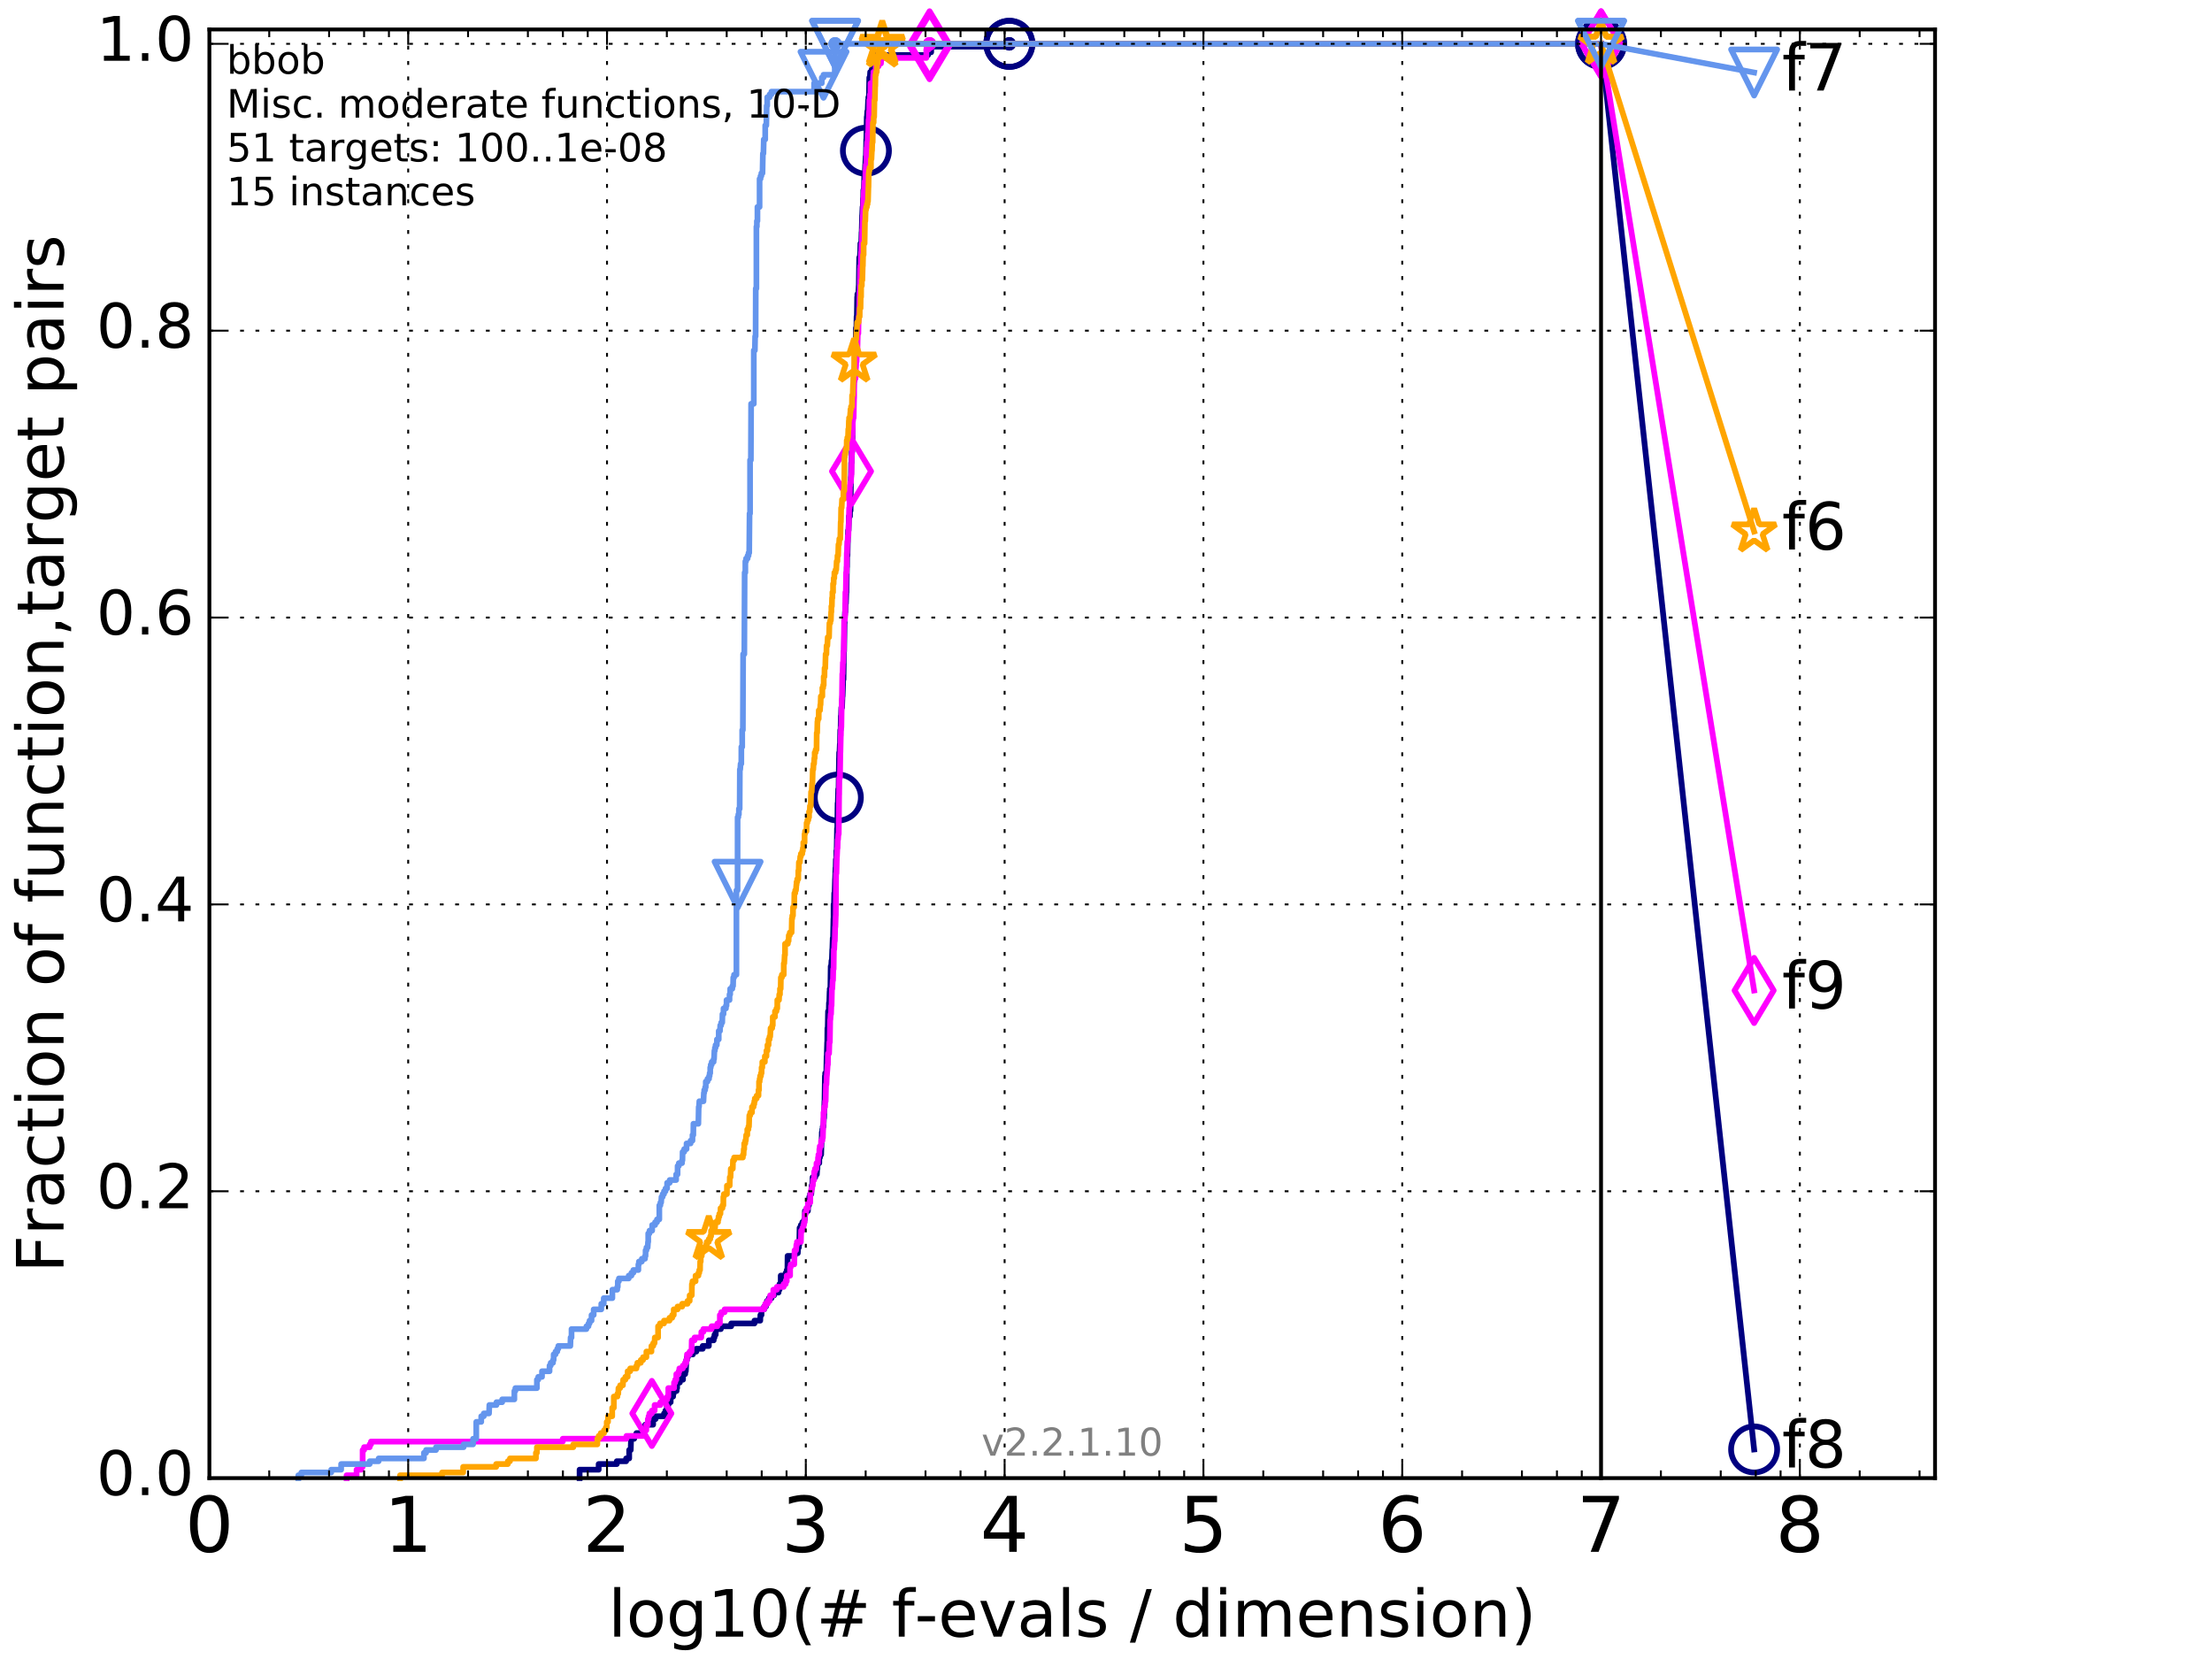 <?xml version="1.0" encoding="utf-8" standalone="no"?>
<!DOCTYPE svg PUBLIC "-//W3C//DTD SVG 1.1//EN"
  "http://www.w3.org/Graphics/SVG/1.1/DTD/svg11.dtd">
<!-- Created with matplotlib (http://matplotlib.org/) -->
<svg height="432pt" version="1.1" viewBox="0 0 576 432" width="576pt" xmlns="http://www.w3.org/2000/svg" xmlns:xlink="http://www.w3.org/1999/xlink">
 <defs>
  <style type="text/css">
*{stroke-linecap:butt;stroke-linejoin:round;stroke-miterlimit:100000;}
  </style>
 </defs>
 <g id="figure_1">
  <g id="patch_1">
   <path d="M 0 432 
L 576 432 
L 576 0 
L 0 0 
z
" style="fill:#ffffff;"/>
  </g>
  <g id="axes_1">
   <g id="patch_2">
    <path d="M 54.525 384.9 
L 503.88 384.9 
L 503.88 7.678 
L 54.525 7.678 
z
" style="fill:#ffffff;"/>
   </g>
   <g id="line2d_1">
    <defs>
     <path d="M 0 1.5 
C 0.398 1.5 0.779 1.342 1.061 1.061 
C 1.342 0.779 1.5 0.398 1.5 0 
C 1.5 -0.398 1.342 -0.779 1.061 -1.061 
C 0.779 -1.342 0.398 -1.5 0 -1.5 
C -0.398 -1.5 -0.779 -1.342 -1.061 -1.061 
C -1.342 -0.779 -1.5 -0.398 -1.5 0 
C -1.5 0.398 -1.342 0.779 -1.061 1.061 
C -0.779 1.342 -0.398 1.5 0 1.5 
z
" id="m7e4821660f" style="stroke:#000080;stroke-width:0.5;"/>
    </defs>
    <g>
     <use style="fill:#000080;stroke:#000080;stroke-width:0.5;" x="262.821" xlink:href="#m7e4821660f" y="11.413"/>
     <use style="fill:#000080;stroke:#000080;stroke-width:0.5;" x="262.821" xlink:href="#m7e4821660f" y="11.413"/>
    </g>
   </g>
   <g id="line2d_2">
    <path d="M 150.926 384.9 
L 150.926 382.703 
L 155.893 382.703 
L 155.893 381.238 
L 160.611 381.238 
L 160.611 380.506 
L 163.044 380.506 
L 163.044 379.774 
L 163.84 379.774 
L 163.84 377.577 
L 164.237 377.577 
L 164.322 374.647 
L 165.141 374.647 
L 165.141 373.915 
L 165.724 373.915 
L 165.724 373.183 
L 167.432 373.183 
L 167.521 371.718 
L 168.018 371.718 
L 168.018 370.986 
L 170.072 370.986 
L 170.072 369.521 
L 170.709 369.521 
L 170.709 368.789 
L 172.916 368.789 
L 172.916 368.056 
L 173.273 368.056 
L 173.273 367.324 
L 173.67 367.324 
L 173.67 365.859 
L 174.048 365.859 
L 174.048 365.127 
L 174.637 365.127 
L 174.637 363.663 
L 175.273 363.663 
L 175.273 362.93 
L 175.409 362.93 
L 175.409 362.198 
L 176.185 362.198 
L 176.185 361.466 
L 176.315 361.466 
L 176.315 360.001 
L 177.032 360.001 
L 177.032 359.269 
L 177.849 359.269 
L 177.849 357.804 
L 178.42 357.804 
L 178.42 357.072 
L 178.583 357.072 
L 178.691 354.875 
L 178.709 354.875 
L 178.709 354.142 
L 178.879 354.142 
L 178.879 353.41 
L 179.118 353.41 
L 179.118 352.678 
L 180.428 352.678 
L 180.428 351.945 
L 181.324 351.945 
L 181.324 351.213 
L 182.987 351.213 
L 182.987 350.481 
L 184.583 350.481 
L 184.583 349.016 
L 185.84 349.016 
L 185.84 348.284 
L 186.061 348.284 
L 186.061 347.551 
L 186.37 347.551 
L 186.37 346.087 
L 187.702 346.087 
L 187.702 345.354 
L 190.408 345.354 
L 190.408 344.622 
L 196.464 344.622 
L 196.464 343.89 
L 197.965 343.89 
L 198.007 342.425 
L 198.291 342.425 
L 198.291 340.96 
L 198.975 340.96 
L 198.975 340.228 
L 199.448 340.228 
L 199.448 339.496 
L 199.717 339.496 
L 199.717 338.763 
L 200.219 338.763 
L 200.219 338.031 
L 200.908 338.031 
L 200.908 337.299 
L 201.567 337.299 
L 201.567 336.566 
L 202.729 336.566 
L 202.729 335.834 
L 202.983 335.834 
L 202.983 334.369 
L 203.307 334.369 
L 203.307 332.172 
L 204.609 332.172 
L 204.609 331.44 
L 204.88 331.44 
L 204.88 330.708 
L 205.05 330.708 
L 205.089 327.046 
L 206.93 327.046 
L 206.93 326.314 
L 207.741 326.314 
L 207.818 324.849 
L 208.023 324.849 
L 208.023 324.117 
L 208.135 324.117 
L 208.22 319.723 
L 208.546 319.723 
L 208.546 318.991 
L 208.933 318.991 
L 208.933 318.258 
L 209.414 318.258 
L 209.414 317.526 
L 209.579 317.526 
L 209.602 315.329 
L 210.378 315.329 
L 210.407 313.864 
L 210.651 313.864 
L 210.738 311.667 
L 210.94 311.667 
L 210.94 310.935 
L 211.252 310.935 
L 211.351 308.738 
L 211.5 308.738 
L 211.608 306.541 
L 212.298 306.541 
L 212.298 305.809 
L 212.693 305.809 
L 212.794 304.344 
L 212.843 304.344 
L 212.843 302.879 
L 213.331 302.879 
L 213.331 301.415 
L 213.515 301.415 
L 213.515 300.682 
L 213.817 300.682 
L 213.924 297.021 
L 213.965 297.021 
L 214.01 294.824 
L 214.129 294.824 
L 214.129 294.091 
L 214.246 294.091 
L 214.246 293.359 
L 214.424 293.359 
L 214.525 291.162 
L 214.579 291.162 
L 214.686 286.768 
L 214.71 286.768 
L 214.815 280.177 
L 214.885 280.177 
L 214.885 279.445 
L 215.172 279.445 
L 215.254 275.051 
L 215.287 275.051 
L 215.398 271.389 
L 215.426 271.389 
L 215.463 267.728 
L 215.545 267.728 
L 215.632 263.334 
L 215.824 263.334 
L 215.87 261.137 
L 215.948 261.137 
L 216.037 258.207 
L 216.071 258.207 
L 216.071 257.475 
L 216.239 257.475 
L 216.32 251.616 
L 216.439 251.616 
L 216.528 250.152 
L 216.628 250.152 
L 216.73 247.222 
L 216.755 247.222 
L 216.849 244.293 
L 216.933 244.293 
L 217.034 239.167 
L 217.062 239.167 
L 217.07 235.505 
L 217.187 235.505 
L 217.245 232.576 
L 217.339 232.576 
L 217.447 228.914 
L 217.461 228.914 
L 217.571 225.985 
L 217.613 225.985 
L 217.659 223.788 
L 217.762 223.788 
L 217.778 221.591 
L 217.877 221.591 
L 217.968 215.732 
L 218.029 215.732 
L 218.121 209.141 
L 218.173 209.141 
L 218.279 205.48 
L 218.376 205.48 
L 218.483 197.424 
L 218.494 197.424 
L 218.521 195.96 
L 218.61 195.96 
L 218.698 193.763 
L 218.742 193.763 
L 218.811 190.101 
L 218.894 190.101 
L 218.963 186.439 
L 219.015 186.439 
L 219.086 184.242 
L 219.261 184.242 
L 219.364 181.313 
L 219.404 181.313 
L 219.509 178.384 
L 219.522 178.384 
L 219.541 176.919 
L 219.639 176.919 
L 219.745 169.596 
L 219.792 169.596 
L 219.903 162.273 
L 219.938 162.273 
L 220.045 159.343 
L 220.136 159.343 
L 220.21 157.146 
L 220.269 157.146 
L 220.365 154.217 
L 220.415 154.217 
L 220.518 147.626 
L 220.556 147.626 
L 220.573 144.697 
L 220.674 144.697 
L 220.784 139.57 
L 220.84 139.57 
L 220.857 138.106 
L 220.957 138.106 
L 221.061 134.444 
L 221.325 134.444 
L 221.332 132.979 
L 221.472 132.979 
L 221.582 124.191 
L 221.608 124.191 
L 221.663 120.53 
L 221.742 120.53 
L 221.782 117.601 
L 221.905 117.601 
L 222.015 111.742 
L 222.033 111.742 
L 222.103 105.883 
L 222.153 105.883 
L 222.226 101.489 
L 222.279 101.489 
L 222.384 97.828 
L 222.416 97.828 
L 222.51 96.363 
L 222.528 96.363 
L 222.631 94.898 
L 222.735 94.898 
L 222.845 87.575 
L 222.854 87.575 
L 222.891 85.378 
L 222.997 85.378 
L 223.06 82.449 
L 223.131 82.449 
L 223.213 77.323 
L 223.264 77.323 
L 223.264 76.59 
L 223.505 76.59 
L 223.616 74.393 
L 223.635 74.393 
L 223.742 67.07 
L 223.891 67.07 
L 223.999 65.605 
L 224.003 65.605 
L 224.052 63.408 
L 224.275 63.408 
L 224.355 60.479 
L 224.39 60.479 
L 224.499 56.085 
L 224.52 56.085 
L 224.619 53.888 
L 224.684 53.888 
L 224.738 51.691 
L 224.797 51.691 
L 224.817 49.494 
L 224.957 49.494 
L 225.058 45.832 
L 225.192 45.832 
L 225.294 42.903 
L 225.324 42.903 
L 225.43 40.706 
L 225.483 40.706 
L 225.575 36.312 
L 225.607 36.312 
L 225.712 30.454 
L 225.757 30.454 
L 225.841 28.989 
L 225.951 28.989 
L 226.06 26.06 
L 226.12 26.06 
L 226.12 25.327 
L 226.264 25.327 
L 226.371 20.201 
L 226.516 20.201 
L 226.604 18.736 
L 227.025 18.736 
L 227.025 18.004 
L 227.377 18.004 
L 227.377 16.539 
L 227.837 16.539 
L 227.837 15.075 
L 227.961 15.075 
L 227.961 14.342 
L 241.649 14.342 
L 241.649 13.61 
L 242.469 13.61 
L 242.488 12.145 
L 262.821 12.145 
L 262.821 11.413 
L 416.908 11.413 
L 416.908 11.413 
" style="fill:none;stroke:#000080;stroke-linecap:square;stroke-width:1.5;"/>
   </g>
   <g id="line2d_3">
    <defs>
     <path d="M 0 6 
C 1.591 6 3.117 5.368 4.243 4.243 
C 5.368 3.117 6 1.591 6 0 
C 6 -1.591 5.368 -3.117 4.243 -4.243 
C 3.117 -5.368 1.591 -6 0 -6 
C -1.591 -6 -3.117 -5.368 -4.243 -4.243 
C -5.368 -3.117 -6 -1.591 -6 0 
C -6 1.591 -5.368 3.117 -4.243 4.243 
C -3.117 5.368 -1.591 6 0 6 
z
" id="mf1cbc6d84a" style="stroke:#000080;stroke-width:1.5;"/>
    </defs>
    <g>
     <use style="fill:none;stroke:#000080;stroke-width:1.5;" x="218.173" xlink:href="#mf1cbc6d84a" y="207.677"/>
     <use style="fill:none;stroke:#000080;stroke-width:1.5;" x="225.483" xlink:href="#mf1cbc6d84a" y="39.242"/>
     <use style="fill:none;stroke:#000080;stroke-width:1.5;" x="262.821" xlink:href="#mf1cbc6d84a" y="11.413"/>
     <use style="fill:none;stroke:#000080;stroke-width:1.5;" x="262.821" xlink:href="#mf1cbc6d84a" y="11.413"/>
     <use style="fill:none;stroke:#000080;stroke-width:1.5;" x="416.908" xlink:href="#mf1cbc6d84a" y="11.413"/>
    </g>
   </g>
   <g id="line2d_4">
    <path d="M -15527.947 758.387 
" style="fill:none;stroke:#000080;stroke-linecap:square;stroke-width:1.5;"/>
    <g>
     <use style="fill:none;stroke:#000080;stroke-width:1.5;" x="-15527.947" xlink:href="#mf1cbc6d84a" y="758.387"/>
    </g>
   </g>
   <g id="line2d_5">
    <defs>
     <path d="M 0 1.5 
C 0.398 1.5 0.779 1.342 1.061 1.061 
C 1.342 0.779 1.5 0.398 1.5 0 
C 1.5 -0.398 1.342 -0.779 1.061 -1.061 
C 0.779 -1.342 0.398 -1.5 0 -1.5 
C -0.398 -1.5 -0.779 -1.342 -1.061 -1.061 
C -1.342 -0.779 -1.5 -0.398 -1.5 0 
C -1.5 0.398 -1.342 0.779 -1.061 1.061 
C -0.779 1.342 -0.398 1.5 0 1.5 
z
" id="m74ae51f33e" style="stroke:#ff00ff;stroke-width:0.5;"/>
    </defs>
    <g>
     <use style="fill:#ff00ff;stroke:#ff00ff;stroke-width:0.5;" x="242.06" xlink:href="#m74ae51f33e" y="11.413"/>
     <use style="fill:#ff00ff;stroke:#ff00ff;stroke-width:0.5;" x="242.06" xlink:href="#m74ae51f33e" y="11.413"/>
    </g>
   </g>
   <g id="line2d_6">
    <path d="M 90.256 384.9 
L 90.256 384.168 
L 92.853 384.168 
L 92.853 382.703 
L 94.047 382.703 
L 94.047 381.971 
L 94.431 381.971 
L 94.431 377.577 
L 94.809 377.577 
L 94.809 376.844 
L 96.26 376.844 
L 96.26 376.112 
L 96.609 376.112 
L 96.609 375.38 
L 146.541 375.38 
L 146.541 374.647 
L 163.134 374.647 
L 163.134 373.915 
L 167.551 373.915 
L 167.551 373.183 
L 167.785 373.183 
L 167.785 372.45 
L 168.29 372.45 
L 168.29 370.986 
L 168.7 370.986 
L 168.7 369.521 
L 168.896 369.521 
L 168.896 368.789 
L 169.103 368.789 
L 169.103 368.056 
L 169.74 368.056 
L 169.74 367.324 
L 170.464 367.324 
L 170.464 365.859 
L 171.955 365.859 
L 171.955 365.127 
L 173.341 365.127 
L 173.341 364.395 
L 173.759 364.395 
L 173.759 363.663 
L 174.026 363.663 
L 174.026 361.466 
L 175.523 361.466 
L 175.523 360.001 
L 175.821 360.001 
L 175.821 359.269 
L 176.115 359.269 
L 176.115 357.804 
L 176.711 357.804 
L 176.711 357.072 
L 176.906 357.072 
L 176.906 356.339 
L 177.812 356.339 
L 177.812 355.607 
L 178.356 355.607 
L 178.356 354.875 
L 178.718 354.875 
L 178.718 354.142 
L 178.897 354.142 
L 178.897 352.678 
L 179.598 352.678 
L 179.598 351.945 
L 180.076 351.945 
L 180.135 349.016 
L 180.864 349.016 
L 180.864 348.284 
L 182.605 348.284 
L 182.635 346.819 
L 183.157 346.819 
L 183.157 346.087 
L 185.298 346.087 
L 185.298 345.354 
L 186.812 345.354 
L 186.812 344.622 
L 187.454 344.622 
L 187.454 342.425 
L 187.81 342.425 
L 187.81 341.693 
L 188.685 341.693 
L 188.685 340.96 
L 198.979 340.96 
L 198.979 340.228 
L 199.279 340.228 
L 199.279 339.496 
L 199.886 339.496 
L 199.886 338.763 
L 200.425 338.763 
L 200.425 338.031 
L 200.551 338.031 
L 200.551 337.299 
L 201.372 337.299 
L 201.372 335.834 
L 202.299 335.834 
L 202.299 335.102 
L 204.049 335.102 
L 204.049 334.369 
L 204.583 334.369 
L 204.583 333.637 
L 204.863 333.637 
L 204.863 332.172 
L 205.737 332.172 
L 205.737 329.975 
L 205.899 329.975 
L 205.899 329.243 
L 206.817 329.243 
L 206.909 325.581 
L 207.278 325.581 
L 207.378 324.117 
L 207.526 324.117 
L 207.526 323.385 
L 208.548 323.385 
L 208.615 320.455 
L 208.961 320.455 
L 208.961 319.723 
L 209.196 319.723 
L 209.196 318.991 
L 209.362 318.991 
L 209.362 318.258 
L 209.533 318.258 
L 209.595 316.061 
L 209.837 316.061 
L 209.837 315.329 
L 209.973 315.329 
L 209.973 314.597 
L 210.381 314.597 
L 210.385 313.132 
L 210.993 313.132 
L 210.993 310.935 
L 211.117 310.935 
L 211.117 310.203 
L 211.301 310.203 
L 211.301 309.47 
L 211.487 309.47 
L 211.487 308.738 
L 211.641 308.738 
L 211.728 307.273 
L 211.993 307.273 
L 212.022 305.076 
L 212.211 305.076 
L 212.211 304.344 
L 212.582 304.344 
L 212.622 302.879 
L 212.978 302.879 
L 213.023 301.415 
L 213.12 301.415 
L 213.12 300.682 
L 213.348 300.682 
L 213.366 299.218 
L 213.464 299.218 
L 213.464 298.485 
L 213.777 298.485 
L 213.817 297.021 
L 214.149 297.021 
L 214.149 296.288 
L 214.271 296.288 
L 214.376 292.627 
L 214.428 292.627 
L 214.437 289.697 
L 214.608 289.697 
L 214.619 288.233 
L 214.838 288.233 
L 214.881 286.768 
L 214.994 286.768 
L 215.092 282.374 
L 215.199 282.374 
L 215.285 280.177 
L 215.31 280.177 
L 215.421 278.713 
L 215.426 278.713 
L 215.521 277.248 
L 215.583 277.248 
L 215.627 274.319 
L 215.888 274.319 
L 215.977 271.389 
L 216.083 271.389 
L 216.178 265.531 
L 216.222 265.531 
L 216.313 264.066 
L 216.402 264.066 
L 216.469 261.869 
L 216.538 261.869 
L 216.631 257.475 
L 216.724 257.475 
L 216.828 255.278 
L 216.913 255.278 
L 216.972 252.349 
L 217.07 252.349 
L 217.14 247.222 
L 217.221 247.222 
L 217.32 245.025 
L 217.386 245.025 
L 217.475 241.364 
L 217.527 241.364 
L 217.619 238.435 
L 217.638 238.435 
L 217.717 227.45 
L 217.804 227.45 
L 217.908 223.056 
L 217.94 223.056 
L 218.038 220.859 
L 218.091 220.859 
L 218.147 218.662 
L 218.217 218.662 
L 218.311 217.197 
L 218.402 217.197 
L 218.497 206.944 
L 218.515 206.944 
L 218.544 202.551 
L 218.721 202.551 
L 218.819 195.96 
L 218.837 195.96 
L 218.935 191.566 
L 218.96 191.566 
L 219 189.369 
L 219.084 189.369 
L 219.194 182.045 
L 219.241 182.045 
L 219.336 175.454 
L 219.411 175.454 
L 219.487 172.525 
L 219.562 172.525 
L 219.658 169.596 
L 219.714 169.596 
L 219.818 161.54 
L 219.976 161.54 
L 220.046 160.076 
L 220.092 160.076 
L 220.14 154.217 
L 220.25 154.217 
L 220.336 149.091 
L 220.441 149.091 
L 220.51 143.964 
L 220.57 143.964 
L 220.652 141.035 
L 220.766 141.035 
L 220.766 139.57 
L 220.908 139.57 
L 220.994 136.641 
L 221.027 136.641 
L 221.121 132.247 
L 221.205 132.247 
L 221.305 126.388 
L 221.404 126.388 
L 221.404 125.656 
L 221.574 125.656 
L 221.677 123.459 
L 221.732 123.459 
L 221.798 118.333 
L 221.866 118.333 
L 221.948 113.207 
L 222.002 113.207 
L 222.059 109.545 
L 222.12 109.545 
L 222.12 108.813 
L 222.28 108.813 
L 222.386 103.686 
L 222.405 103.686 
L 222.427 99.292 
L 222.532 99.292 
L 222.532 98.56 
L 222.762 98.56 
L 222.862 95.631 
L 222.899 95.631 
L 222.947 94.166 
L 223.041 94.166 
L 223.108 91.237 
L 223.249 91.237 
L 223.359 86.843 
L 223.506 86.843 
L 223.561 83.181 
L 223.647 83.181 
L 223.755 80.252 
L 223.759 80.252 
L 223.857 75.858 
L 223.909 75.858 
L 223.985 69.999 
L 224.046 69.999 
L 224.046 69.267 
L 224.173 69.267 
L 224.242 65.605 
L 224.29 65.605 
L 224.374 63.408 
L 224.46 63.408 
L 224.537 59.747 
L 224.588 59.747 
L 224.686 56.085 
L 224.72 56.085 
L 224.821 51.691 
L 224.892 51.691 
L 224.963 49.494 
L 225.029 49.494 
L 225.131 47.297 
L 225.317 47.297 
L 225.383 44.368 
L 225.433 44.368 
L 225.478 42.903 
L 225.613 42.903 
L 225.686 38.509 
L 225.749 38.509 
L 225.823 37.045 
L 225.951 37.045 
L 225.981 34.848 
L 226.093 34.848 
L 226.174 31.186 
L 226.243 31.186 
L 226.331 28.989 
L 226.376 28.989 
L 226.394 26.06 
L 226.557 26.06 
L 226.557 24.595 
L 226.684 24.595 
L 226.701 21.666 
L 227.32 21.666 
L 227.404 19.469 
L 227.454 19.469 
L 227.454 18.736 
L 228.036 18.736 
L 228.036 17.272 
L 228.763 17.272 
L 228.763 16.539 
L 229.389 16.539 
L 229.475 15.075 
L 241.211 15.075 
L 241.211 12.878 
L 241.831 12.878 
L 241.831 12.145 
L 242.06 12.145 
L 242.06 11.413 
L 416.908 11.413 
L 416.908 11.413 
" style="fill:none;stroke:#ff00ff;stroke-linecap:square;stroke-width:1.5;"/>
   </g>
   <g id="line2d_7">
    <defs>
     <path d="M -0 8.485 
L 5.091 0 
L 0 -8.485 
L -5.091 -0 
z
" id="m5ea29ba3b5" style="stroke:#ff00ff;stroke-linejoin:miter;stroke-width:1.5;"/>
    </defs>
    <g>
     <use style="fill:none;stroke:#ff00ff;stroke-linejoin:miter;stroke-width:1.5;" x="169.74" xlink:href="#m5ea29ba3b5" y="368.056"/>
     <use style="fill:none;stroke:#ff00ff;stroke-linejoin:miter;stroke-width:1.5;" x="221.732" xlink:href="#m5ea29ba3b5" y="122.727"/>
     <use style="fill:none;stroke:#ff00ff;stroke-linejoin:miter;stroke-width:1.5;" x="242.06" xlink:href="#m5ea29ba3b5" y="12.145"/>
     <use style="fill:none;stroke:#ff00ff;stroke-linejoin:miter;stroke-width:1.5;" x="242.06" xlink:href="#m5ea29ba3b5" y="11.413"/>
     <use style="fill:none;stroke:#ff00ff;stroke-linejoin:miter;stroke-width:1.5;" x="416.908" xlink:href="#m5ea29ba3b5" y="11.413"/>
    </g>
   </g>
   <g id="line2d_8">
    <path d="M -15527.947 758.387 
" style="fill:none;stroke:#ff00ff;stroke-linecap:square;stroke-width:1.5;"/>
    <g>
     <use style="fill:none;stroke:#ff00ff;stroke-linejoin:miter;stroke-width:1.5;" x="-15527.947" xlink:href="#m5ea29ba3b5" y="758.387"/>
    </g>
   </g>
   <g id="line2d_9">
    <defs>
     <path d="M 0 1.5 
C 0.398 1.5 0.779 1.342 1.061 1.061 
C 1.342 0.779 1.5 0.398 1.5 0 
C 1.5 -0.398 1.342 -0.779 1.061 -1.061 
C 0.779 -1.342 0.398 -1.5 0 -1.5 
C -0.398 -1.5 -0.779 -1.342 -1.061 -1.061 
C -1.342 -0.779 -1.5 -0.398 -1.5 0 
C -1.5 0.398 -1.342 0.779 -1.061 1.061 
C -0.779 1.342 -0.398 1.5 0 1.5 
z
" id="mdc218685d7" style="stroke:#ffa500;stroke-width:0.5;"/>
    </defs>
    <g>
     <use style="fill:#ffa500;stroke:#ffa500;stroke-width:0.5;" x="229.728" xlink:href="#mdc218685d7" y="11.413"/>
     <use style="fill:#ffa500;stroke:#ffa500;stroke-width:0.5;" x="229.728" xlink:href="#mdc218685d7" y="11.413"/>
    </g>
   </g>
   <g id="line2d_10">
    <path d="M 104.174 384.9 
L 104.174 384.168 
L 115.108 384.168 
L 115.108 383.435 
L 120.606 383.435 
L 120.606 381.971 
L 129.201 381.971 
L 129.201 381.238 
L 132.233 381.238 
L 132.233 380.506 
L 132.794 380.506 
L 132.794 379.774 
L 139.554 379.774 
L 139.554 378.309 
L 139.808 378.309 
L 139.808 376.844 
L 149.293 376.844 
L 149.293 376.112 
L 155.544 376.112 
L 155.544 374.647 
L 155.893 374.647 
L 155.893 373.915 
L 156.431 373.915 
L 156.431 373.183 
L 157.285 373.183 
L 157.285 372.45 
L 157.746 372.45 
L 157.746 371.718 
L 157.995 371.718 
L 157.995 370.253 
L 158.331 370.253 
L 158.331 368.789 
L 159.415 368.789 
L 159.415 366.592 
L 159.835 366.592 
L 159.835 363.663 
L 160.771 363.663 
L 160.771 362.93 
L 160.989 362.93 
L 161.048 361.466 
L 161.477 361.466 
L 161.477 360.733 
L 162.2 360.733 
L 162.274 359.269 
L 162.845 359.269 
L 162.845 358.536 
L 163.437 358.536 
L 163.437 357.072 
L 164.1 357.072 
L 164.1 356.339 
L 165.724 356.339 
L 165.724 355.607 
L 165.963 355.607 
L 165.963 354.875 
L 166.862 354.875 
L 166.862 354.142 
L 167.447 354.142 
L 167.447 353.41 
L 168.319 353.41 
L 168.319 351.945 
L 169.633 351.945 
L 169.633 350.481 
L 170.099 350.481 
L 170.099 349.748 
L 170.438 349.748 
L 170.516 348.284 
L 171.365 348.284 
L 171.365 345.354 
L 171.858 345.354 
L 171.858 344.622 
L 172.904 344.622 
L 172.904 343.89 
L 174.333 343.89 
L 174.333 343.157 
L 175.031 343.157 
L 175.031 342.425 
L 175.44 342.425 
L 175.44 340.96 
L 176.435 340.96 
L 176.435 340.228 
L 177.643 340.228 
L 177.643 339.496 
L 179.03 339.496 
L 179.03 338.763 
L 179.589 338.763 
L 179.589 337.299 
L 180.126 337.299 
L 180.168 334.369 
L 180.319 334.369 
L 180.319 333.637 
L 181.123 333.637 
L 181.123 332.172 
L 181.869 332.172 
L 181.869 331.44 
L 182.086 331.44 
L 182.086 330.708 
L 182.294 330.708 
L 182.324 328.511 
L 182.469 328.511 
L 182.469 327.046 
L 182.733 327.046 
L 182.808 324.849 
L 183.881 324.849 
L 183.881 324.117 
L 184.038 324.117 
L 184.038 323.385 
L 184.563 323.385 
L 184.563 322.652 
L 184.94 322.652 
L 184.94 321.92 
L 185.163 321.92 
L 185.163 320.455 
L 185.544 320.455 
L 185.544 319.723 
L 186.19 319.723 
L 186.299 318.258 
L 186.962 318.258 
L 186.962 317.526 
L 187.105 317.526 
L 187.105 316.794 
L 187.314 316.794 
L 187.314 316.061 
L 187.599 316.061 
L 187.636 314.597 
L 188.125 314.597 
L 188.125 313.864 
L 188.36 313.864 
L 188.36 311.667 
L 188.494 311.667 
L 188.494 310.935 
L 189.287 310.935 
L 189.293 308.738 
L 190.005 308.738 
L 190.037 306.541 
L 190.226 306.541 
L 190.301 304.344 
L 190.81 304.344 
L 190.868 302.147 
L 191.169 302.147 
L 191.169 301.415 
L 193.438 301.415 
L 193.438 300.682 
L 193.628 300.682 
L 193.674 299.218 
L 193.794 299.218 
L 193.794 297.753 
L 194.067 297.753 
L 194.067 297.021 
L 194.203 297.021 
L 194.311 295.556 
L 194.592 295.556 
L 194.592 294.091 
L 194.886 294.091 
L 194.886 293.359 
L 195.026 293.359 
L 195.125 290.43 
L 195.366 290.43 
L 195.366 289.697 
L 195.815 289.697 
L 195.815 288.233 
L 196.227 288.233 
L 196.227 287.5 
L 196.415 287.5 
L 196.415 286.768 
L 196.554 286.768 
L 196.554 286.036 
L 197.036 286.036 
L 197.036 285.303 
L 197.511 285.303 
L 197.511 283.839 
L 197.651 283.839 
L 197.651 281.642 
L 197.809 281.642 
L 197.809 280.91 
L 197.927 280.91 
L 197.927 280.177 
L 198.155 280.177 
L 198.155 279.445 
L 198.317 279.445 
L 198.317 277.98 
L 198.504 277.98 
L 198.504 276.516 
L 199.164 276.516 
L 199.164 275.051 
L 199.579 275.051 
L 199.579 273.586 
L 199.844 273.586 
L 199.844 272.122 
L 200.136 272.122 
L 200.136 270.657 
L 200.384 270.657 
L 200.384 269.925 
L 200.555 269.925 
L 200.66 267.728 
L 201.072 267.728 
L 201.072 266.995 
L 201.227 266.995 
L 201.227 264.798 
L 201.803 264.798 
L 201.803 263.334 
L 202.186 263.334 
L 202.186 262.601 
L 202.399 262.601 
L 202.409 260.404 
L 202.842 260.404 
L 202.922 258.94 
L 203.102 258.94 
L 203.102 257.475 
L 203.286 257.475 
L 203.337 254.546 
L 203.6 254.546 
L 203.6 253.813 
L 204.078 253.813 
L 204.09 250.884 
L 204.217 250.884 
L 204.324 248.687 
L 204.421 248.687 
L 204.43 245.758 
L 205.15 245.758 
L 205.15 245.025 
L 205.348 245.025 
L 205.403 243.561 
L 205.659 243.561 
L 205.659 242.829 
L 206.123 242.829 
L 206.202 239.167 
L 206.307 239.167 
L 206.307 238.435 
L 206.488 238.435 
L 206.506 236.238 
L 206.796 236.238 
L 206.856 232.576 
L 207.078 232.576 
L 207.078 231.844 
L 207.265 231.844 
L 207.376 230.379 
L 207.423 230.379 
L 207.423 229.647 
L 207.593 229.647 
L 207.593 228.914 
L 207.862 228.914 
L 207.879 226.717 
L 207.979 226.717 
L 208.028 224.52 
L 208.285 224.52 
L 208.381 223.056 
L 208.543 223.056 
L 208.543 222.323 
L 208.91 222.323 
L 208.91 221.591 
L 209.061 221.591 
L 209.061 220.859 
L 209.177 220.859 
L 209.177 219.394 
L 209.51 219.394 
L 209.51 217.197 
L 209.626 217.197 
L 209.626 216.465 
L 210.009 216.465 
L 210.042 214.268 
L 210.235 214.268 
L 210.235 213.535 
L 210.49 213.535 
L 210.49 212.803 
L 210.679 212.803 
L 210.679 211.338 
L 210.858 211.338 
L 210.914 209.874 
L 211.112 209.874 
L 211.204 206.212 
L 211.355 206.212 
L 211.462 204.015 
L 211.55 204.015 
L 211.643 200.354 
L 211.778 200.354 
L 211.842 198.889 
L 211.981 198.889 
L 212.046 197.424 
L 212.14 197.424 
L 212.14 195.96 
L 212.39 195.96 
L 212.39 195.227 
L 212.622 195.227 
L 212.675 190.833 
L 212.782 190.833 
L 212.859 187.904 
L 212.921 187.904 
L 212.921 187.172 
L 213.186 187.172 
L 213.208 184.975 
L 213.529 184.975 
L 213.608 183.51 
L 213.673 183.51 
L 213.745 181.313 
L 214.133 181.313 
L 214.133 179.116 
L 214.352 179.116 
L 214.352 178.384 
L 214.492 178.384 
L 214.492 176.187 
L 214.686 176.187 
L 214.717 173.99 
L 214.89 173.99 
L 214.991 170.328 
L 215.193 170.328 
L 215.239 168.131 
L 215.43 168.131 
L 215.538 165.934 
L 215.884 165.934 
L 215.982 162.273 
L 216.191 162.273 
L 216.191 161.54 
L 216.358 161.54 
L 216.432 159.343 
L 216.491 159.343 
L 216.491 157.879 
L 216.608 157.879 
L 216.666 155.682 
L 216.753 155.682 
L 216.753 154.217 
L 216.925 154.217 
L 216.925 152.02 
L 217.067 152.02 
L 217.104 150.555 
L 217.241 150.555 
L 217.278 149.091 
L 217.582 149.091 
L 217.582 148.358 
L 217.76 148.358 
L 217.866 146.161 
L 218.052 146.161 
L 218.076 144.697 
L 218.245 144.697 
L 218.34 141.767 
L 218.48 141.767 
L 218.567 140.303 
L 218.817 140.303 
L 218.915 135.909 
L 218.968 135.909 
L 219.032 132.247 
L 219.166 132.247 
L 219.264 130.05 
L 219.624 130.05 
L 219.624 127.853 
L 219.833 127.853 
L 219.909 119.065 
L 219.981 119.065 
L 219.981 118.333 
L 220.115 118.333 
L 220.22 116.868 
L 220.454 116.868 
L 220.489 114.671 
L 220.64 114.671 
L 220.64 113.939 
L 220.82 113.939 
L 220.897 111.742 
L 220.986 111.742 
L 221.045 109.545 
L 221.099 109.545 
L 221.099 108.813 
L 221.317 108.813 
L 221.425 107.348 
L 221.457 107.348 
L 221.457 106.616 
L 221.608 106.616 
L 221.608 105.883 
L 221.839 105.883 
L 221.886 102.954 
L 222.042 102.954 
L 222.132 100.025 
L 222.162 100.025 
L 222.246 97.828 
L 222.286 97.828 
L 222.378 96.363 
L 222.419 96.363 
L 222.434 91.969 
L 222.537 91.969 
L 222.648 89.772 
L 222.726 89.772 
L 222.726 88.307 
L 222.952 88.307 
L 223.031 86.11 
L 223.106 86.11 
L 223.212 83.913 
L 223.584 83.913 
L 223.667 82.449 
L 223.857 82.449 
L 223.871 80.252 
L 224.082 80.252 
L 224.12 77.323 
L 224.221 77.323 
L 224.239 74.393 
L 224.418 74.393 
L 224.418 72.929 
L 224.553 72.929 
L 224.646 69.267 
L 224.685 69.267 
L 224.749 66.338 
L 224.883 66.338 
L 224.892 63.408 
L 225.132 63.408 
L 225.23 57.55 
L 225.317 57.55 
L 225.408 54.62 
L 225.535 54.62 
L 225.535 53.888 
L 225.746 53.888 
L 225.746 53.156 
L 225.916 53.156 
L 225.916 52.423 
L 226.031 52.423 
L 226.131 48.762 
L 226.151 48.762 
L 226.218 45.1 
L 226.283 45.1 
L 226.283 44.368 
L 226.435 44.368 
L 226.435 43.635 
L 226.797 43.635 
L 226.798 41.439 
L 226.927 41.439 
L 227.028 39.242 
L 227.074 39.242 
L 227.139 37.045 
L 227.238 37.045 
L 227.308 31.918 
L 227.486 31.918 
L 227.514 30.454 
L 227.63 30.454 
L 227.703 26.06 
L 227.814 26.06 
L 227.89 22.398 
L 227.927 22.398 
L 227.978 19.469 
L 228.106 19.469 
L 228.106 18.736 
L 228.302 18.736 
L 228.354 16.539 
L 228.559 16.539 
L 228.559 14.342 
L 228.751 14.342 
L 228.824 12.878 
L 228.941 12.878 
L 228.941 12.145 
L 229.728 12.145 
L 229.728 11.413 
L 416.908 11.413 
L 416.908 11.413 
" style="fill:none;stroke:#ffa500;stroke-linecap:square;stroke-width:1.5;"/>
   </g>
   <g id="line2d_11">
    <defs>
     <path d="M 0 -6 
L -1.347 -1.854 
L -5.706 -1.854 
L -2.18 0.708 
L -3.527 4.854 
L -0 2.292 
L 3.527 4.854 
L 2.18 0.708 
L 5.706 -1.854 
L 1.347 -1.854 
z
" id="m98f0d63219" style="stroke:#ffa500;stroke-linejoin:bevel;stroke-width:1.5;"/>
    </defs>
    <g>
     <use style="fill:none;stroke:#ffa500;stroke-linejoin:bevel;stroke-width:1.5;" x="184.563" xlink:href="#m98f0d63219" y="322.652"/>
     <use style="fill:none;stroke:#ffa500;stroke-linejoin:bevel;stroke-width:1.5;" x="222.419" xlink:href="#m98f0d63219" y="94.166"/>
     <use style="fill:none;stroke:#ffa500;stroke-linejoin:bevel;stroke-width:1.5;" x="229.728" xlink:href="#m98f0d63219" y="12.145"/>
     <use style="fill:none;stroke:#ffa500;stroke-linejoin:bevel;stroke-width:1.5;" x="229.728" xlink:href="#m98f0d63219" y="11.413"/>
     <use style="fill:none;stroke:#ffa500;stroke-linejoin:bevel;stroke-width:1.5;" x="416.908" xlink:href="#m98f0d63219" y="11.413"/>
    </g>
   </g>
   <g id="line2d_12">
    <path d="M -15527.947 758.387 
" style="fill:none;stroke:#ffa500;stroke-linecap:square;stroke-width:1.5;"/>
    <g>
     <use style="fill:none;stroke:#ffa500;stroke-linejoin:bevel;stroke-width:1.5;" x="-15527.947" xlink:href="#m98f0d63219" y="758.387"/>
    </g>
   </g>
   <g id="line2d_13">
    <defs>
     <path d="M 0 1.5 
C 0.398 1.5 0.779 1.342 1.061 1.061 
C 1.342 0.779 1.5 0.398 1.5 0 
C 1.5 -0.398 1.342 -0.779 1.061 -1.061 
C 0.779 -1.342 0.398 -1.5 0 -1.5 
C -0.398 -1.5 -0.779 -1.342 -1.061 -1.061 
C -1.342 -0.779 -1.5 -0.398 -1.5 0 
C -1.5 0.398 -1.342 0.779 -1.061 1.061 
C -0.779 1.342 -0.398 1.5 0 1.5 
z
" id="m89e2cc1ae2" style="stroke:#6495ed;stroke-width:0.5;"/>
    </defs>
    <g>
     <use style="fill:#6495ed;stroke:#6495ed;stroke-width:0.5;" x="217.458" xlink:href="#m89e2cc1ae2" y="11.413"/>
     <use style="fill:#6495ed;stroke:#6495ed;stroke-width:0.5;" x="217.458" xlink:href="#m89e2cc1ae2" y="11.413"/>
    </g>
   </g>
   <g id="line2d_14">
    <path d="M 77.674 384.9 
L 77.674 384.168 
L 78.463 384.168 
L 78.463 383.435 
L 86.248 383.435 
L 86.248 382.703 
L 88.835 382.703 
L 88.835 381.238 
L 96.26 381.238 
L 96.26 380.506 
L 98.594 380.506 
L 98.594 379.774 
L 110.393 379.774 
L 110.393 378.309 
L 110.948 378.309 
L 110.948 377.577 
L 113.535 377.577 
L 113.535 376.844 
L 120.725 376.844 
L 120.725 376.112 
L 123.188 376.112 
L 123.188 374.647 
L 124.021 374.647 
L 124.021 370.253 
L 125.312 370.253 
L 125.312 368.789 
L 125.977 368.789 
L 125.977 368.056 
L 127.34 368.056 
L 127.428 365.859 
L 129.282 365.859 
L 129.282 365.127 
L 130.768 365.127 
L 130.768 364.395 
L 133.94 364.395 
L 133.94 362.198 
L 134.201 362.198 
L 134.201 361.466 
L 139.808 361.466 
L 139.808 359.269 
L 140.16 359.269 
L 140.16 358.536 
L 141.136 358.536 
L 141.136 357.072 
L 143.1 357.072 
L 143.1 355.607 
L 143.404 355.607 
L 143.404 354.875 
L 144 354.875 
L 144 354.142 
L 144.168 354.142 
L 144.168 352.678 
L 144.663 352.678 
L 144.663 351.945 
L 145.107 351.945 
L 145.107 351.213 
L 145.385 351.213 
L 145.385 350.481 
L 148.516 350.481 
L 148.584 348.284 
L 148.823 348.284 
L 148.823 346.087 
L 152.706 346.087 
L 152.706 345.354 
L 153.242 345.354 
L 153.242 344.622 
L 153.519 344.622 
L 153.519 343.89 
L 154.036 343.89 
L 154.036 342.425 
L 154.594 342.425 
L 154.594 340.96 
L 156.576 340.96 
L 156.576 339.496 
L 157.215 339.496 
L 157.215 338.031 
L 159.458 338.031 
L 159.458 335.834 
L 160.731 335.834 
L 160.731 335.102 
L 160.87 335.102 
L 160.87 333.637 
L 161.166 333.637 
L 161.166 332.905 
L 163.718 332.905 
L 163.718 332.172 
L 164.424 332.172 
L 164.424 331.44 
L 164.927 331.44 
L 164.927 330.708 
L 166.23 330.708 
L 166.23 329.243 
L 166.37 329.243 
L 166.37 328.511 
L 167.134 328.511 
L 167.134 327.778 
L 167.96 327.778 
L 167.96 327.046 
L 168.104 327.046 
L 168.104 325.581 
L 168.333 325.581 
L 168.333 324.849 
L 168.644 324.849 
L 168.742 323.385 
L 168.798 323.385 
L 168.798 321.188 
L 169.13 321.188 
L 169.13 320.455 
L 169.821 320.455 
L 169.821 318.991 
L 170.581 318.991 
L 170.581 318.258 
L 171.077 318.258 
L 171.077 317.526 
L 171.687 317.526 
L 171.687 313.864 
L 171.967 313.864 
L 171.967 313.132 
L 172.16 313.132 
L 172.256 311.667 
L 172.553 311.667 
L 172.553 310.935 
L 172.904 310.935 
L 172.904 310.203 
L 173.296 310.203 
L 173.296 309.47 
L 173.714 309.47 
L 173.714 308.006 
L 174.388 308.006 
L 174.388 307.273 
L 176.064 307.273 
L 176.064 305.809 
L 176.435 305.809 
L 176.445 303.612 
L 176.77 303.612 
L 176.77 302.879 
L 177.596 302.879 
L 177.596 302.147 
L 177.709 302.147 
L 177.746 299.95 
L 178.164 299.95 
L 178.164 299.218 
L 178.772 299.218 
L 178.781 297.753 
L 179.821 297.753 
L 179.821 297.021 
L 180.319 297.021 
L 180.319 295.556 
L 180.535 295.556 
L 180.568 292.627 
L 181.853 292.627 
L 181.939 288.233 
L 182.024 288.233 
L 182.101 286.768 
L 183.179 286.768 
L 183.282 284.571 
L 183.377 284.571 
L 183.377 283.839 
L 183.623 283.839 
L 183.623 283.107 
L 183.781 283.107 
L 183.781 281.642 
L 184.228 281.642 
L 184.228 280.91 
L 184.639 280.91 
L 184.639 280.177 
L 184.79 280.177 
L 184.79 279.445 
L 184.94 279.445 
L 184.94 277.98 
L 185.076 277.98 
L 185.076 277.248 
L 185.324 277.248 
L 185.324 276.516 
L 185.821 276.516 
L 185.821 275.783 
L 185.938 275.783 
L 186.029 273.586 
L 186.152 273.586 
L 186.152 272.854 
L 186.331 272.854 
L 186.331 272.122 
L 186.655 272.122 
L 186.687 270.657 
L 187.154 270.657 
L 187.154 268.46 
L 187.484 268.46 
L 187.545 266.995 
L 187.792 266.995 
L 187.792 266.263 
L 188.072 266.263 
L 188.125 264.066 
L 188.401 264.066 
L 188.401 262.601 
L 189.028 262.601 
L 189.028 261.869 
L 189.186 261.869 
L 189.186 260.404 
L 189.966 260.404 
L 189.966 258.94 
L 190.14 258.94 
L 190.14 257.475 
L 190.694 257.475 
L 190.694 256.743 
L 190.888 256.743 
L 190.941 254.546 
L 191.148 254.546 
L 191.148 253.813 
L 191.764 253.813 
L 191.764 231.844 
L 192.058 231.844 
L 192.068 212.803 
L 192.261 212.803 
L 192.261 212.071 
L 192.408 212.071 
L 192.408 210.606 
L 192.607 210.606 
L 192.655 200.354 
L 192.751 200.354 
L 192.852 198.889 
L 193.033 198.889 
L 193.047 194.495 
L 193.269 194.495 
L 193.269 190.101 
L 193.442 190.101 
L 193.512 170.328 
L 193.821 170.328 
L 193.904 149.091 
L 194.086 149.091 
L 194.086 146.161 
L 194.279 146.161 
L 194.279 145.429 
L 194.68 145.429 
L 194.68 144.697 
L 194.921 144.697 
L 194.921 143.964 
L 195.095 143.964 
L 195.182 133.712 
L 195.315 133.712 
L 195.315 119.798 
L 195.528 119.798 
L 195.588 105.151 
L 196.284 105.151 
L 196.284 91.237 
L 196.566 91.237 
L 196.635 87.575 
L 196.76 87.575 
L 196.796 75.126 
L 196.964 75.126 
L 196.964 59.014 
L 197.087 59.014 
L 197.087 57.55 
L 197.237 57.55 
L 197.237 53.888 
L 197.793 53.888 
L 197.793 46.565 
L 198.042 46.565 
L 198.042 45.832 
L 198.257 45.832 
L 198.257 45.1 
L 198.552 45.1 
L 198.656 39.974 
L 198.792 39.974 
L 198.884 36.312 
L 199.258 36.312 
L 199.265 32.651 
L 199.547 32.651 
L 199.643 27.524 
L 199.784 27.524 
L 199.784 25.327 
L 200.405 25.327 
L 200.405 24.595 
L 200.872 24.595 
L 200.872 23.863 
L 211.987 23.863 
L 211.987 21.666 
L 213.989 21.666 
L 213.989 20.201 
L 214.441 20.201 
L 214.441 19.469 
L 217.357 19.469 
L 217.458 11.413 
L 416.908 11.413 
L 416.908 11.413 
" style="fill:none;stroke:#6495ed;stroke-linecap:square;stroke-width:1.5;"/>
   </g>
   <g id="line2d_15">
    <defs>
     <path d="M -0 6 
L 6 -6 
L -6 -6 
z
" id="m3d7cf92e35" style="stroke:#6495ed;stroke-linejoin:miter;stroke-width:1.5;"/>
    </defs>
    <g>
     <use style="fill:none;stroke:#6495ed;stroke-linejoin:miter;stroke-width:1.5;" x="192.068" xlink:href="#m3d7cf92e35" y="230.379"/>
     <use style="fill:none;stroke:#6495ed;stroke-linejoin:miter;stroke-width:1.5;" x="214.441" xlink:href="#m3d7cf92e35" y="19.469"/>
     <use style="fill:none;stroke:#6495ed;stroke-linejoin:miter;stroke-width:1.5;" x="217.458" xlink:href="#m3d7cf92e35" y="11.413"/>
     <use style="fill:none;stroke:#6495ed;stroke-linejoin:miter;stroke-width:1.5;" x="217.458" xlink:href="#m3d7cf92e35" y="11.413"/>
     <use style="fill:none;stroke:#6495ed;stroke-linejoin:miter;stroke-width:1.5;" x="416.908" xlink:href="#m3d7cf92e35" y="11.413"/>
    </g>
   </g>
   <g id="line2d_16">
    <path d="M -15527.947 758.387 
" style="fill:none;stroke:#6495ed;stroke-linecap:square;stroke-width:1.5;"/>
    <g>
     <use style="fill:none;stroke:#6495ed;stroke-linejoin:miter;stroke-width:1.5;" x="-15527.947" xlink:href="#m3d7cf92e35" y="758.387"/>
    </g>
   </g>
   <g id="line2d_17">
    <path d="M 416.908 11.413 
L 456.77 377.43 
" style="fill:none;stroke:#000080;stroke-linecap:square;stroke-width:1.5;"/>
    <g>
     <use style="fill:none;stroke:#000080;stroke-width:1.5;" x="416.908" xlink:href="#mf1cbc6d84a" y="11.413"/>
     <use style="fill:none;stroke:#000080;stroke-width:1.5;" x="456.77" xlink:href="#mf1cbc6d84a" y="377.43"/>
    </g>
   </g>
   <g id="line2d_18">
    <path d="M 416.908 11.413 
L 456.77 257.914 
" style="fill:none;stroke:#ff00ff;stroke-linecap:square;stroke-width:1.5;"/>
    <g>
     <use style="fill:none;stroke:#ff00ff;stroke-linejoin:miter;stroke-width:1.5;" x="416.908" xlink:href="#m5ea29ba3b5" y="11.413"/>
     <use style="fill:none;stroke:#ff00ff;stroke-linejoin:miter;stroke-width:1.5;" x="456.77" xlink:href="#m5ea29ba3b5" y="257.914"/>
    </g>
   </g>
   <g id="line2d_19">
    <path d="M 416.908 11.413 
L 456.77 138.399 
" style="fill:none;stroke:#ffa500;stroke-linecap:square;stroke-width:1.5;"/>
    <g>
     <use style="fill:none;stroke:#ffa500;stroke-linejoin:bevel;stroke-width:1.5;" x="416.908" xlink:href="#m98f0d63219" y="11.413"/>
     <use style="fill:none;stroke:#ffa500;stroke-linejoin:bevel;stroke-width:1.5;" x="456.77" xlink:href="#m98f0d63219" y="138.399"/>
    </g>
   </g>
   <g id="line2d_20">
    <path d="M 416.908 11.413 
L 456.77 18.883 
" style="fill:none;stroke:#6495ed;stroke-linecap:square;stroke-width:1.5;"/>
    <g>
     <use style="fill:none;stroke:#6495ed;stroke-linejoin:miter;stroke-width:1.5;" x="416.908" xlink:href="#m3d7cf92e35" y="11.413"/>
     <use style="fill:none;stroke:#6495ed;stroke-linejoin:miter;stroke-width:1.5;" x="456.77" xlink:href="#m3d7cf92e35" y="18.883"/>
    </g>
   </g>
   <g id="line2d_21">
    <path d="M 416.908 384.9 
L 416.908 11.413 
" style="fill:none;stroke:#000000;stroke-linecap:square;"/>
   </g>
   <g id="patch_3">
    <path d="M 54.525 7.678 
L 503.88 7.678 
" style="fill:none;stroke:#000000;stroke-linecap:square;stroke-linejoin:miter;"/>
   </g>
   <g id="patch_4">
    <path d="M 503.88 384.9 
L 503.88 7.678 
" style="fill:none;stroke:#000000;stroke-linecap:square;stroke-linejoin:miter;"/>
   </g>
   <g id="patch_5">
    <path d="M 54.525 384.9 
L 503.88 384.9 
" style="fill:none;stroke:#000000;stroke-linecap:square;stroke-linejoin:miter;"/>
   </g>
   <g id="patch_6">
    <path d="M 54.525 384.9 
L 54.525 7.678 
" style="fill:none;stroke:#000000;stroke-linecap:square;stroke-linejoin:miter;"/>
   </g>
   <g id="matplotlib.axis_1">
    <g id="xtick_1">
     <g id="line2d_22">
      <path clip-path="url(#p7890919938)" d="M 54.525 384.9 
L 54.525 7.678 
" style="fill:none;stroke:#000000;stroke-dasharray:1,3;stroke-dashoffset:0.0;stroke-width:0.5;"/>
     </g>
     <g id="line2d_23">
      <defs>
       <path d="M 0 0 
L 0 -4 
" id="m062ed7b814" style="stroke:#000000;stroke-width:0.5;"/>
      </defs>
      <g>
       <use style="stroke:#000000;stroke-width:0.5;" x="54.525" xlink:href="#m062ed7b814" y="384.9"/>
      </g>
     </g>
     <g id="line2d_24">
      <defs>
       <path d="M 0 0 
L 0 4 
" id="mdefaca014a" style="stroke:#000000;stroke-width:0.5;"/>
      </defs>
      <g>
       <use style="stroke:#000000;stroke-width:0.5;" x="54.525" xlink:href="#mdefaca014a" y="7.678"/>
      </g>
     </g>
     <g id="text_1">
      <!-- 0 -->
      <defs>
       <path d="M 31.781 66.406 
Q 24.172 66.406 20.328 58.906 
Q 16.5 51.422 16.5 36.375 
Q 16.5 21.391 20.328 13.891 
Q 24.172 6.391 31.781 6.391 
Q 39.453 6.391 43.281 13.891 
Q 47.125 21.391 47.125 36.375 
Q 47.125 51.422 43.281 58.906 
Q 39.453 66.406 31.781 66.406 
M 31.781 74.219 
Q 44.047 74.219 50.516 64.516 
Q 56.984 54.828 56.984 36.375 
Q 56.984 17.969 50.516 8.266 
Q 44.047 -1.422 31.781 -1.422 
Q 19.531 -1.422 13.062 8.266 
Q 6.594 17.969 6.594 36.375 
Q 6.594 54.828 13.062 64.516 
Q 19.531 74.219 31.781 74.219 
" id="BitstreamVeraSans-Roman-30"/>
      </defs>
      <g transform="translate(48.163 404.097)scale(0.2 -0.2)">
       <use xlink:href="#BitstreamVeraSans-Roman-30"/>
      </g>
     </g>
    </g>
    <g id="xtick_2">
     <g id="line2d_25">
      <path clip-path="url(#p7890919938)" d="M 106.294 384.9 
L 106.294 7.678 
" style="fill:none;stroke:#000000;stroke-dasharray:1,3;stroke-dashoffset:0.0;stroke-width:0.5;"/>
     </g>
     <g id="line2d_26">
      <g>
       <use style="stroke:#000000;stroke-width:0.5;" x="106.294" xlink:href="#m062ed7b814" y="384.9"/>
      </g>
     </g>
     <g id="line2d_27">
      <g>
       <use style="stroke:#000000;stroke-width:0.5;" x="106.294" xlink:href="#mdefaca014a" y="7.678"/>
      </g>
     </g>
     <g id="text_2">
      <!-- 1 -->
      <defs>
       <path d="M 12.406 8.297 
L 28.516 8.297 
L 28.516 63.922 
L 10.984 60.406 
L 10.984 69.391 
L 28.422 72.906 
L 38.281 72.906 
L 38.281 8.297 
L 54.391 8.297 
L 54.391 0 
L 12.406 0 
z
" id="BitstreamVeraSans-Roman-31"/>
      </defs>
      <g transform="translate(99.932 404.097)scale(0.2 -0.2)">
       <use xlink:href="#BitstreamVeraSans-Roman-31"/>
      </g>
     </g>
    </g>
    <g id="xtick_3">
     <g id="line2d_28">
      <path clip-path="url(#p7890919938)" d="M 158.063 384.9 
L 158.063 7.678 
" style="fill:none;stroke:#000000;stroke-dasharray:1,3;stroke-dashoffset:0.0;stroke-width:0.5;"/>
     </g>
     <g id="line2d_29">
      <g>
       <use style="stroke:#000000;stroke-width:0.5;" x="158.063" xlink:href="#m062ed7b814" y="384.9"/>
      </g>
     </g>
     <g id="line2d_30">
      <g>
       <use style="stroke:#000000;stroke-width:0.5;" x="158.063" xlink:href="#mdefaca014a" y="7.678"/>
      </g>
     </g>
     <g id="text_3">
      <!-- 2 -->
      <defs>
       <path d="M 19.188 8.297 
L 53.609 8.297 
L 53.609 0 
L 7.328 0 
L 7.328 8.297 
Q 12.938 14.109 22.625 23.891 
Q 32.328 33.688 34.812 36.531 
Q 39.547 41.844 41.422 45.531 
Q 43.312 49.219 43.312 52.781 
Q 43.312 58.594 39.234 62.25 
Q 35.156 65.922 28.609 65.922 
Q 23.969 65.922 18.812 64.312 
Q 13.672 62.703 7.812 59.422 
L 7.812 69.391 
Q 13.766 71.781 18.938 73 
Q 24.125 74.219 28.422 74.219 
Q 39.75 74.219 46.484 68.547 
Q 53.219 62.891 53.219 53.422 
Q 53.219 48.922 51.531 44.891 
Q 49.859 40.875 45.406 35.406 
Q 44.188 33.984 37.641 27.219 
Q 31.109 20.453 19.188 8.297 
" id="BitstreamVeraSans-Roman-32"/>
      </defs>
      <g transform="translate(151.701 404.097)scale(0.2 -0.2)">
       <use xlink:href="#BitstreamVeraSans-Roman-32"/>
      </g>
     </g>
    </g>
    <g id="xtick_4">
     <g id="line2d_31">
      <path clip-path="url(#p7890919938)" d="M 209.832 384.9 
L 209.832 7.678 
" style="fill:none;stroke:#000000;stroke-dasharray:1,3;stroke-dashoffset:0.0;stroke-width:0.5;"/>
     </g>
     <g id="line2d_32">
      <g>
       <use style="stroke:#000000;stroke-width:0.5;" x="209.832" xlink:href="#m062ed7b814" y="384.9"/>
      </g>
     </g>
     <g id="line2d_33">
      <g>
       <use style="stroke:#000000;stroke-width:0.5;" x="209.832" xlink:href="#mdefaca014a" y="7.678"/>
      </g>
     </g>
     <g id="text_4">
      <!-- 3 -->
      <defs>
       <path d="M 40.578 39.312 
Q 47.656 37.797 51.625 33 
Q 55.609 28.219 55.609 21.188 
Q 55.609 10.406 48.188 4.484 
Q 40.766 -1.422 27.094 -1.422 
Q 22.516 -1.422 17.656 -0.516 
Q 12.797 0.391 7.625 2.203 
L 7.625 11.719 
Q 11.719 9.328 16.594 8.109 
Q 21.484 6.891 26.812 6.891 
Q 36.078 6.891 40.938 10.547 
Q 45.797 14.203 45.797 21.188 
Q 45.797 27.641 41.281 31.266 
Q 36.766 34.906 28.719 34.906 
L 20.219 34.906 
L 20.219 43.016 
L 29.109 43.016 
Q 36.375 43.016 40.234 45.922 
Q 44.094 48.828 44.094 54.297 
Q 44.094 59.906 40.109 62.906 
Q 36.141 65.922 28.719 65.922 
Q 24.656 65.922 20.016 65.031 
Q 15.375 64.156 9.812 62.312 
L 9.812 71.094 
Q 15.438 72.656 20.344 73.438 
Q 25.25 74.219 29.594 74.219 
Q 40.828 74.219 47.359 69.109 
Q 53.906 64.016 53.906 55.328 
Q 53.906 49.266 50.438 45.094 
Q 46.969 40.922 40.578 39.312 
" id="BitstreamVeraSans-Roman-33"/>
      </defs>
      <g transform="translate(203.47 404.097)scale(0.2 -0.2)">
       <use xlink:href="#BitstreamVeraSans-Roman-33"/>
      </g>
     </g>
    </g>
    <g id="xtick_5">
     <g id="line2d_34">
      <path clip-path="url(#p7890919938)" d="M 261.601 384.9 
L 261.601 7.678 
" style="fill:none;stroke:#000000;stroke-dasharray:1,3;stroke-dashoffset:0.0;stroke-width:0.5;"/>
     </g>
     <g id="line2d_35">
      <g>
       <use style="stroke:#000000;stroke-width:0.5;" x="261.601" xlink:href="#m062ed7b814" y="384.9"/>
      </g>
     </g>
     <g id="line2d_36">
      <g>
       <use style="stroke:#000000;stroke-width:0.5;" x="261.601" xlink:href="#mdefaca014a" y="7.678"/>
      </g>
     </g>
     <g id="text_5">
      <!-- 4 -->
      <defs>
       <path d="M 37.797 64.312 
L 12.891 25.391 
L 37.797 25.391 
z
M 35.203 72.906 
L 47.609 72.906 
L 47.609 25.391 
L 58.016 25.391 
L 58.016 17.188 
L 47.609 17.188 
L 47.609 0 
L 37.797 0 
L 37.797 17.188 
L 4.891 17.188 
L 4.891 26.703 
z
" id="BitstreamVeraSans-Roman-34"/>
      </defs>
      <g transform="translate(255.239 404.097)scale(0.2 -0.2)">
       <use xlink:href="#BitstreamVeraSans-Roman-34"/>
      </g>
     </g>
    </g>
    <g id="xtick_6">
     <g id="line2d_37">
      <path clip-path="url(#p7890919938)" d="M 313.37 384.9 
L 313.37 7.678 
" style="fill:none;stroke:#000000;stroke-dasharray:1,3;stroke-dashoffset:0.0;stroke-width:0.5;"/>
     </g>
     <g id="line2d_38">
      <g>
       <use style="stroke:#000000;stroke-width:0.5;" x="313.37" xlink:href="#m062ed7b814" y="384.9"/>
      </g>
     </g>
     <g id="line2d_39">
      <g>
       <use style="stroke:#000000;stroke-width:0.5;" x="313.37" xlink:href="#mdefaca014a" y="7.678"/>
      </g>
     </g>
     <g id="text_6">
      <!-- 5 -->
      <defs>
       <path d="M 10.797 72.906 
L 49.516 72.906 
L 49.516 64.594 
L 19.828 64.594 
L 19.828 46.734 
Q 21.969 47.469 24.109 47.828 
Q 26.266 48.188 28.422 48.188 
Q 40.625 48.188 47.75 41.5 
Q 54.891 34.812 54.891 23.391 
Q 54.891 11.625 47.562 5.094 
Q 40.234 -1.422 26.906 -1.422 
Q 22.312 -1.422 17.547 -0.641 
Q 12.797 0.141 7.719 1.703 
L 7.719 11.625 
Q 12.109 9.234 16.797 8.062 
Q 21.484 6.891 26.703 6.891 
Q 35.156 6.891 40.078 11.328 
Q 45.016 15.766 45.016 23.391 
Q 45.016 31 40.078 35.438 
Q 35.156 39.891 26.703 39.891 
Q 22.75 39.891 18.812 39.016 
Q 14.891 38.141 10.797 36.281 
z
" id="BitstreamVeraSans-Roman-35"/>
      </defs>
      <g transform="translate(307.008 404.097)scale(0.2 -0.2)">
       <use xlink:href="#BitstreamVeraSans-Roman-35"/>
      </g>
     </g>
    </g>
    <g id="xtick_7">
     <g id="line2d_40">
      <path clip-path="url(#p7890919938)" d="M 365.139 384.9 
L 365.139 7.678 
" style="fill:none;stroke:#000000;stroke-dasharray:1,3;stroke-dashoffset:0.0;stroke-width:0.5;"/>
     </g>
     <g id="line2d_41">
      <g>
       <use style="stroke:#000000;stroke-width:0.5;" x="365.139" xlink:href="#m062ed7b814" y="384.9"/>
      </g>
     </g>
     <g id="line2d_42">
      <g>
       <use style="stroke:#000000;stroke-width:0.5;" x="365.139" xlink:href="#mdefaca014a" y="7.678"/>
      </g>
     </g>
     <g id="text_7">
      <!-- 6 -->
      <defs>
       <path d="M 33.016 40.375 
Q 26.375 40.375 22.484 35.828 
Q 18.609 31.297 18.609 23.391 
Q 18.609 15.531 22.484 10.953 
Q 26.375 6.391 33.016 6.391 
Q 39.656 6.391 43.531 10.953 
Q 47.406 15.531 47.406 23.391 
Q 47.406 31.297 43.531 35.828 
Q 39.656 40.375 33.016 40.375 
M 52.594 71.297 
L 52.594 62.312 
Q 48.875 64.062 45.094 64.984 
Q 41.312 65.922 37.594 65.922 
Q 27.828 65.922 22.672 59.328 
Q 17.531 52.734 16.797 39.406 
Q 19.672 43.656 24.016 45.922 
Q 28.375 48.188 33.594 48.188 
Q 44.578 48.188 50.953 41.516 
Q 57.328 34.859 57.328 23.391 
Q 57.328 12.156 50.688 5.359 
Q 44.047 -1.422 33.016 -1.422 
Q 20.359 -1.422 13.672 8.266 
Q 6.984 17.969 6.984 36.375 
Q 6.984 53.656 15.188 63.938 
Q 23.391 74.219 37.203 74.219 
Q 40.922 74.219 44.703 73.484 
Q 48.484 72.75 52.594 71.297 
" id="BitstreamVeraSans-Roman-36"/>
      </defs>
      <g transform="translate(358.777 404.097)scale(0.2 -0.2)">
       <use xlink:href="#BitstreamVeraSans-Roman-36"/>
      </g>
     </g>
    </g>
    <g id="xtick_8">
     <g id="line2d_43">
      <path clip-path="url(#p7890919938)" d="M 416.908 384.9 
L 416.908 7.678 
" style="fill:none;stroke:#000000;stroke-dasharray:1,3;stroke-dashoffset:0.0;stroke-width:0.5;"/>
     </g>
     <g id="line2d_44">
      <g>
       <use style="stroke:#000000;stroke-width:0.5;" x="416.908" xlink:href="#m062ed7b814" y="384.9"/>
      </g>
     </g>
     <g id="line2d_45">
      <g>
       <use style="stroke:#000000;stroke-width:0.5;" x="416.908" xlink:href="#mdefaca014a" y="7.678"/>
      </g>
     </g>
     <g id="text_8">
      <!-- 7 -->
      <defs>
       <path d="M 8.203 72.906 
L 55.078 72.906 
L 55.078 68.703 
L 28.609 0 
L 18.312 0 
L 43.219 64.594 
L 8.203 64.594 
z
" id="BitstreamVeraSans-Roman-37"/>
      </defs>
      <g transform="translate(410.546 404.097)scale(0.2 -0.2)">
       <use xlink:href="#BitstreamVeraSans-Roman-37"/>
      </g>
     </g>
    </g>
    <g id="xtick_9">
     <g id="line2d_46">
      <path clip-path="url(#p7890919938)" d="M 468.677 384.9 
L 468.677 7.678 
" style="fill:none;stroke:#000000;stroke-dasharray:1,3;stroke-dashoffset:0.0;stroke-width:0.5;"/>
     </g>
     <g id="line2d_47">
      <g>
       <use style="stroke:#000000;stroke-width:0.5;" x="468.677" xlink:href="#m062ed7b814" y="384.9"/>
      </g>
     </g>
     <g id="line2d_48">
      <g>
       <use style="stroke:#000000;stroke-width:0.5;" x="468.677" xlink:href="#mdefaca014a" y="7.678"/>
      </g>
     </g>
     <g id="text_9">
      <!-- 8 -->
      <defs>
       <path d="M 31.781 34.625 
Q 24.75 34.625 20.719 30.859 
Q 16.703 27.094 16.703 20.516 
Q 16.703 13.922 20.719 10.156 
Q 24.75 6.391 31.781 6.391 
Q 38.812 6.391 42.859 10.172 
Q 46.922 13.969 46.922 20.516 
Q 46.922 27.094 42.891 30.859 
Q 38.875 34.625 31.781 34.625 
M 21.922 38.812 
Q 15.578 40.375 12.031 44.719 
Q 8.5 49.078 8.5 55.328 
Q 8.5 64.062 14.719 69.141 
Q 20.953 74.219 31.781 74.219 
Q 42.672 74.219 48.875 69.141 
Q 55.078 64.062 55.078 55.328 
Q 55.078 49.078 51.531 44.719 
Q 48 40.375 41.703 38.812 
Q 48.828 37.156 52.797 32.312 
Q 56.781 27.484 56.781 20.516 
Q 56.781 9.906 50.312 4.234 
Q 43.844 -1.422 31.781 -1.422 
Q 19.734 -1.422 13.25 4.234 
Q 6.781 9.906 6.781 20.516 
Q 6.781 27.484 10.781 32.312 
Q 14.797 37.156 21.922 38.812 
M 18.312 54.391 
Q 18.312 48.734 21.844 45.562 
Q 25.391 42.391 31.781 42.391 
Q 38.141 42.391 41.719 45.562 
Q 45.312 48.734 45.312 54.391 
Q 45.312 60.062 41.719 63.234 
Q 38.141 66.406 31.781 66.406 
Q 25.391 66.406 21.844 63.234 
Q 18.312 60.062 18.312 54.391 
" id="BitstreamVeraSans-Roman-38"/>
      </defs>
      <g transform="translate(462.315 404.097)scale(0.2 -0.2)">
       <use xlink:href="#BitstreamVeraSans-Roman-38"/>
      </g>
     </g>
    </g>
    <g id="xtick_10">
     <g id="line2d_49">
      <defs>
       <path d="M 0 0 
L 0 -2 
" id="mb9753597ea" style="stroke:#000000;stroke-width:0.5;"/>
      </defs>
      <g>
       <use style="stroke:#000000;stroke-width:0.5;" x="70.109" xlink:href="#mb9753597ea" y="384.9"/>
      </g>
     </g>
     <g id="line2d_50">
      <defs>
       <path d="M 0 0 
L 0 2 
" id="m29b5b5bac6" style="stroke:#000000;stroke-width:0.5;"/>
      </defs>
      <g>
       <use style="stroke:#000000;stroke-width:0.5;" x="70.109" xlink:href="#m29b5b5bac6" y="7.678"/>
      </g>
     </g>
    </g>
    <g id="xtick_11">
     <g id="line2d_51">
      <g>
       <use style="stroke:#000000;stroke-width:0.5;" x="85.693" xlink:href="#mb9753597ea" y="384.9"/>
      </g>
     </g>
     <g id="line2d_52">
      <g>
       <use style="stroke:#000000;stroke-width:0.5;" x="85.693" xlink:href="#m29b5b5bac6" y="7.678"/>
      </g>
     </g>
    </g>
    <g id="xtick_12">
     <g id="line2d_53">
      <g>
       <use style="stroke:#000000;stroke-width:0.5;" x="94.809" xlink:href="#mb9753597ea" y="384.9"/>
      </g>
     </g>
     <g id="line2d_54">
      <g>
       <use style="stroke:#000000;stroke-width:0.5;" x="94.809" xlink:href="#m29b5b5bac6" y="7.678"/>
      </g>
     </g>
    </g>
    <g id="xtick_13">
     <g id="line2d_55">
      <g>
       <use style="stroke:#000000;stroke-width:0.5;" x="101.277" xlink:href="#mb9753597ea" y="384.9"/>
      </g>
     </g>
     <g id="line2d_56">
      <g>
       <use style="stroke:#000000;stroke-width:0.5;" x="101.277" xlink:href="#m29b5b5bac6" y="7.678"/>
      </g>
     </g>
    </g>
    <g id="xtick_14">
     <g id="line2d_57">
      <g>
       <use style="stroke:#000000;stroke-width:0.5;" x="121.878" xlink:href="#mb9753597ea" y="384.9"/>
      </g>
     </g>
     <g id="line2d_58">
      <g>
       <use style="stroke:#000000;stroke-width:0.5;" x="121.878" xlink:href="#m29b5b5bac6" y="7.678"/>
      </g>
     </g>
    </g>
    <g id="xtick_15">
     <g id="line2d_59">
      <g>
       <use style="stroke:#000000;stroke-width:0.5;" x="137.462" xlink:href="#mb9753597ea" y="384.9"/>
      </g>
     </g>
     <g id="line2d_60">
      <g>
       <use style="stroke:#000000;stroke-width:0.5;" x="137.462" xlink:href="#m29b5b5bac6" y="7.678"/>
      </g>
     </g>
    </g>
    <g id="xtick_16">
     <g id="line2d_61">
      <g>
       <use style="stroke:#000000;stroke-width:0.5;" x="146.578" xlink:href="#mb9753597ea" y="384.9"/>
      </g>
     </g>
     <g id="line2d_62">
      <g>
       <use style="stroke:#000000;stroke-width:0.5;" x="146.578" xlink:href="#m29b5b5bac6" y="7.678"/>
      </g>
     </g>
    </g>
    <g id="xtick_17">
     <g id="line2d_63">
      <g>
       <use style="stroke:#000000;stroke-width:0.5;" x="153.046" xlink:href="#mb9753597ea" y="384.9"/>
      </g>
     </g>
     <g id="line2d_64">
      <g>
       <use style="stroke:#000000;stroke-width:0.5;" x="153.046" xlink:href="#m29b5b5bac6" y="7.678"/>
      </g>
     </g>
    </g>
    <g id="xtick_18">
     <g id="line2d_65">
      <g>
       <use style="stroke:#000000;stroke-width:0.5;" x="173.647" xlink:href="#mb9753597ea" y="384.9"/>
      </g>
     </g>
     <g id="line2d_66">
      <g>
       <use style="stroke:#000000;stroke-width:0.5;" x="173.647" xlink:href="#m29b5b5bac6" y="7.678"/>
      </g>
     </g>
    </g>
    <g id="xtick_19">
     <g id="line2d_67">
      <g>
       <use style="stroke:#000000;stroke-width:0.5;" x="189.231" xlink:href="#mb9753597ea" y="384.9"/>
      </g>
     </g>
     <g id="line2d_68">
      <g>
       <use style="stroke:#000000;stroke-width:0.5;" x="189.231" xlink:href="#m29b5b5bac6" y="7.678"/>
      </g>
     </g>
    </g>
    <g id="xtick_20">
     <g id="line2d_69">
      <g>
       <use style="stroke:#000000;stroke-width:0.5;" x="198.347" xlink:href="#mb9753597ea" y="384.9"/>
      </g>
     </g>
     <g id="line2d_70">
      <g>
       <use style="stroke:#000000;stroke-width:0.5;" x="198.347" xlink:href="#m29b5b5bac6" y="7.678"/>
      </g>
     </g>
    </g>
    <g id="xtick_21">
     <g id="line2d_71">
      <g>
       <use style="stroke:#000000;stroke-width:0.5;" x="204.815" xlink:href="#mb9753597ea" y="384.9"/>
      </g>
     </g>
     <g id="line2d_72">
      <g>
       <use style="stroke:#000000;stroke-width:0.5;" x="204.815" xlink:href="#m29b5b5bac6" y="7.678"/>
      </g>
     </g>
    </g>
    <g id="xtick_22">
     <g id="line2d_73">
      <g>
       <use style="stroke:#000000;stroke-width:0.5;" x="225.416" xlink:href="#mb9753597ea" y="384.9"/>
      </g>
     </g>
     <g id="line2d_74">
      <g>
       <use style="stroke:#000000;stroke-width:0.5;" x="225.416" xlink:href="#m29b5b5bac6" y="7.678"/>
      </g>
     </g>
    </g>
    <g id="xtick_23">
     <g id="line2d_75">
      <g>
       <use style="stroke:#000000;stroke-width:0.5;" x="241" xlink:href="#mb9753597ea" y="384.9"/>
      </g>
     </g>
     <g id="line2d_76">
      <g>
       <use style="stroke:#000000;stroke-width:0.5;" x="241" xlink:href="#m29b5b5bac6" y="7.678"/>
      </g>
     </g>
    </g>
    <g id="xtick_24">
     <g id="line2d_77">
      <g>
       <use style="stroke:#000000;stroke-width:0.5;" x="250.116" xlink:href="#mb9753597ea" y="384.9"/>
      </g>
     </g>
     <g id="line2d_78">
      <g>
       <use style="stroke:#000000;stroke-width:0.5;" x="250.116" xlink:href="#m29b5b5bac6" y="7.678"/>
      </g>
     </g>
    </g>
    <g id="xtick_25">
     <g id="line2d_79">
      <g>
       <use style="stroke:#000000;stroke-width:0.5;" x="256.584" xlink:href="#mb9753597ea" y="384.9"/>
      </g>
     </g>
     <g id="line2d_80">
      <g>
       <use style="stroke:#000000;stroke-width:0.5;" x="256.584" xlink:href="#m29b5b5bac6" y="7.678"/>
      </g>
     </g>
    </g>
    <g id="xtick_26">
     <g id="line2d_81">
      <g>
       <use style="stroke:#000000;stroke-width:0.5;" x="277.185" xlink:href="#mb9753597ea" y="384.9"/>
      </g>
     </g>
     <g id="line2d_82">
      <g>
       <use style="stroke:#000000;stroke-width:0.5;" x="277.185" xlink:href="#m29b5b5bac6" y="7.678"/>
      </g>
     </g>
    </g>
    <g id="xtick_27">
     <g id="line2d_83">
      <g>
       <use style="stroke:#000000;stroke-width:0.5;" x="292.769" xlink:href="#mb9753597ea" y="384.9"/>
      </g>
     </g>
     <g id="line2d_84">
      <g>
       <use style="stroke:#000000;stroke-width:0.5;" x="292.769" xlink:href="#m29b5b5bac6" y="7.678"/>
      </g>
     </g>
    </g>
    <g id="xtick_28">
     <g id="line2d_85">
      <g>
       <use style="stroke:#000000;stroke-width:0.5;" x="301.885" xlink:href="#mb9753597ea" y="384.9"/>
      </g>
     </g>
     <g id="line2d_86">
      <g>
       <use style="stroke:#000000;stroke-width:0.5;" x="301.885" xlink:href="#m29b5b5bac6" y="7.678"/>
      </g>
     </g>
    </g>
    <g id="xtick_29">
     <g id="line2d_87">
      <g>
       <use style="stroke:#000000;stroke-width:0.5;" x="308.353" xlink:href="#mb9753597ea" y="384.9"/>
      </g>
     </g>
     <g id="line2d_88">
      <g>
       <use style="stroke:#000000;stroke-width:0.5;" x="308.353" xlink:href="#m29b5b5bac6" y="7.678"/>
      </g>
     </g>
    </g>
    <g id="xtick_30">
     <g id="line2d_89">
      <g>
       <use style="stroke:#000000;stroke-width:0.5;" x="328.954" xlink:href="#mb9753597ea" y="384.9"/>
      </g>
     </g>
     <g id="line2d_90">
      <g>
       <use style="stroke:#000000;stroke-width:0.5;" x="328.954" xlink:href="#m29b5b5bac6" y="7.678"/>
      </g>
     </g>
    </g>
    <g id="xtick_31">
     <g id="line2d_91">
      <g>
       <use style="stroke:#000000;stroke-width:0.5;" x="344.538" xlink:href="#mb9753597ea" y="384.9"/>
      </g>
     </g>
     <g id="line2d_92">
      <g>
       <use style="stroke:#000000;stroke-width:0.5;" x="344.538" xlink:href="#m29b5b5bac6" y="7.678"/>
      </g>
     </g>
    </g>
    <g id="xtick_32">
     <g id="line2d_93">
      <g>
       <use style="stroke:#000000;stroke-width:0.5;" x="353.654" xlink:href="#mb9753597ea" y="384.9"/>
      </g>
     </g>
     <g id="line2d_94">
      <g>
       <use style="stroke:#000000;stroke-width:0.5;" x="353.654" xlink:href="#m29b5b5bac6" y="7.678"/>
      </g>
     </g>
    </g>
    <g id="xtick_33">
     <g id="line2d_95">
      <g>
       <use style="stroke:#000000;stroke-width:0.5;" x="360.122" xlink:href="#mb9753597ea" y="384.9"/>
      </g>
     </g>
     <g id="line2d_96">
      <g>
       <use style="stroke:#000000;stroke-width:0.5;" x="360.122" xlink:href="#m29b5b5bac6" y="7.678"/>
      </g>
     </g>
    </g>
    <g id="xtick_34">
     <g id="line2d_97">
      <g>
       <use style="stroke:#000000;stroke-width:0.5;" x="380.723" xlink:href="#mb9753597ea" y="384.9"/>
      </g>
     </g>
     <g id="line2d_98">
      <g>
       <use style="stroke:#000000;stroke-width:0.5;" x="380.723" xlink:href="#m29b5b5bac6" y="7.678"/>
      </g>
     </g>
    </g>
    <g id="xtick_35">
     <g id="line2d_99">
      <g>
       <use style="stroke:#000000;stroke-width:0.5;" x="396.307" xlink:href="#mb9753597ea" y="384.9"/>
      </g>
     </g>
     <g id="line2d_100">
      <g>
       <use style="stroke:#000000;stroke-width:0.5;" x="396.307" xlink:href="#m29b5b5bac6" y="7.678"/>
      </g>
     </g>
    </g>
    <g id="xtick_36">
     <g id="line2d_101">
      <g>
       <use style="stroke:#000000;stroke-width:0.5;" x="405.423" xlink:href="#mb9753597ea" y="384.9"/>
      </g>
     </g>
     <g id="line2d_102">
      <g>
       <use style="stroke:#000000;stroke-width:0.5;" x="405.423" xlink:href="#m29b5b5bac6" y="7.678"/>
      </g>
     </g>
    </g>
    <g id="xtick_37">
     <g id="line2d_103">
      <g>
       <use style="stroke:#000000;stroke-width:0.5;" x="411.891" xlink:href="#mb9753597ea" y="384.9"/>
      </g>
     </g>
     <g id="line2d_104">
      <g>
       <use style="stroke:#000000;stroke-width:0.5;" x="411.891" xlink:href="#m29b5b5bac6" y="7.678"/>
      </g>
     </g>
    </g>
    <g id="xtick_38">
     <g id="line2d_105">
      <g>
       <use style="stroke:#000000;stroke-width:0.5;" x="432.492" xlink:href="#mb9753597ea" y="384.9"/>
      </g>
     </g>
     <g id="line2d_106">
      <g>
       <use style="stroke:#000000;stroke-width:0.5;" x="432.492" xlink:href="#m29b5b5bac6" y="7.678"/>
      </g>
     </g>
    </g>
    <g id="xtick_39">
     <g id="line2d_107">
      <g>
       <use style="stroke:#000000;stroke-width:0.5;" x="448.076" xlink:href="#mb9753597ea" y="384.9"/>
      </g>
     </g>
     <g id="line2d_108">
      <g>
       <use style="stroke:#000000;stroke-width:0.5;" x="448.076" xlink:href="#m29b5b5bac6" y="7.678"/>
      </g>
     </g>
    </g>
    <g id="xtick_40">
     <g id="line2d_109">
      <g>
       <use style="stroke:#000000;stroke-width:0.5;" x="457.192" xlink:href="#mb9753597ea" y="384.9"/>
      </g>
     </g>
     <g id="line2d_110">
      <g>
       <use style="stroke:#000000;stroke-width:0.5;" x="457.192" xlink:href="#m29b5b5bac6" y="7.678"/>
      </g>
     </g>
    </g>
    <g id="xtick_41">
     <g id="line2d_111">
      <g>
       <use style="stroke:#000000;stroke-width:0.5;" x="463.66" xlink:href="#mb9753597ea" y="384.9"/>
      </g>
     </g>
     <g id="line2d_112">
      <g>
       <use style="stroke:#000000;stroke-width:0.5;" x="463.66" xlink:href="#m29b5b5bac6" y="7.678"/>
      </g>
     </g>
    </g>
    <g id="xtick_42">
     <g id="line2d_113">
      <g>
       <use style="stroke:#000000;stroke-width:0.5;" x="484.261" xlink:href="#mb9753597ea" y="384.9"/>
      </g>
     </g>
     <g id="line2d_114">
      <g>
       <use style="stroke:#000000;stroke-width:0.5;" x="484.261" xlink:href="#m29b5b5bac6" y="7.678"/>
      </g>
     </g>
    </g>
    <g id="xtick_43">
     <g id="line2d_115">
      <g>
       <use style="stroke:#000000;stroke-width:0.5;" x="499.845" xlink:href="#mb9753597ea" y="384.9"/>
      </g>
     </g>
     <g id="line2d_116">
      <g>
       <use style="stroke:#000000;stroke-width:0.5;" x="499.845" xlink:href="#m29b5b5bac6" y="7.678"/>
      </g>
     </g>
    </g>
    <g id="text_10">
     <!-- log10(# f-evals / dimension) -->
     <defs>
      <path id="BitstreamVeraSans-Roman-20"/>
      <path d="M 51.125 44 
L 36.922 44 
L 32.812 27.688 
L 47.125 27.688 
z
M 43.797 71.781 
L 38.719 51.516 
L 52.984 51.516 
L 58.109 71.781 
L 65.922 71.781 
L 60.891 51.516 
L 76.125 51.516 
L 76.125 44 
L 58.984 44 
L 54.984 27.688 
L 70.516 27.688 
L 70.516 20.219 
L 53.078 20.219 
L 48 0 
L 40.188 0 
L 45.219 20.219 
L 30.906 20.219 
L 25.875 0 
L 18.016 0 
L 23.094 20.219 
L 7.719 20.219 
L 7.719 27.688 
L 24.906 27.688 
L 29 44 
L 13.281 44 
L 13.281 51.516 
L 30.906 51.516 
L 35.891 71.781 
z
" id="BitstreamVeraSans-Roman-23"/>
      <path d="M 52 44.188 
Q 55.375 50.25 60.062 53.125 
Q 64.75 56 71.094 56 
Q 79.641 56 84.281 50.016 
Q 88.922 44.047 88.922 33.016 
L 88.922 0 
L 79.891 0 
L 79.891 32.719 
Q 79.891 40.578 77.094 44.375 
Q 74.312 48.188 68.609 48.188 
Q 61.625 48.188 57.562 43.547 
Q 53.516 38.922 53.516 30.906 
L 53.516 0 
L 44.484 0 
L 44.484 32.719 
Q 44.484 40.625 41.703 44.406 
Q 38.922 48.188 33.109 48.188 
Q 26.219 48.188 22.156 43.531 
Q 18.109 38.875 18.109 30.906 
L 18.109 0 
L 9.078 0 
L 9.078 54.688 
L 18.109 54.688 
L 18.109 46.188 
Q 21.188 51.219 25.484 53.609 
Q 29.781 56 35.688 56 
Q 41.656 56 45.828 52.969 
Q 50 49.953 52 44.188 
" id="BitstreamVeraSans-Roman-6d"/>
      <path d="M 54.891 33.016 
L 54.891 0 
L 45.906 0 
L 45.906 32.719 
Q 45.906 40.484 42.875 44.328 
Q 39.844 48.188 33.797 48.188 
Q 26.516 48.188 22.312 43.547 
Q 18.109 38.922 18.109 30.906 
L 18.109 0 
L 9.078 0 
L 9.078 54.688 
L 18.109 54.688 
L 18.109 46.188 
Q 21.344 51.125 25.703 53.562 
Q 30.078 56 35.797 56 
Q 45.219 56 50.047 50.172 
Q 54.891 44.344 54.891 33.016 
" id="BitstreamVeraSans-Roman-6e"/>
      <path d="M 31 75.875 
Q 24.469 64.656 21.281 53.656 
Q 18.109 42.672 18.109 31.391 
Q 18.109 20.125 21.312 9.062 
Q 24.516 -2 31 -13.188 
L 23.188 -13.188 
Q 15.875 -1.703 12.234 9.375 
Q 8.594 20.453 8.594 31.391 
Q 8.594 42.281 12.203 53.312 
Q 15.828 64.359 23.188 75.875 
z
" id="BitstreamVeraSans-Roman-28"/>
      <path d="M 30.609 48.391 
Q 23.391 48.391 19.188 42.75 
Q 14.984 37.109 14.984 27.297 
Q 14.984 17.484 19.156 11.844 
Q 23.344 6.203 30.609 6.203 
Q 37.797 6.203 41.984 11.859 
Q 46.188 17.531 46.188 27.297 
Q 46.188 37.016 41.984 42.703 
Q 37.797 48.391 30.609 48.391 
M 30.609 56 
Q 42.328 56 49.016 48.375 
Q 55.719 40.766 55.719 27.297 
Q 55.719 13.875 49.016 6.219 
Q 42.328 -1.422 30.609 -1.422 
Q 18.844 -1.422 12.172 6.219 
Q 5.516 13.875 5.516 27.297 
Q 5.516 40.766 12.172 48.375 
Q 18.844 56 30.609 56 
" id="BitstreamVeraSans-Roman-6f"/>
      <path d="M 9.422 75.984 
L 18.406 75.984 
L 18.406 0 
L 9.422 0 
z
" id="BitstreamVeraSans-Roman-6c"/>
      <path d="M 2.984 54.688 
L 12.5 54.688 
L 29.594 8.797 
L 46.688 54.688 
L 56.203 54.688 
L 35.688 0 
L 23.484 0 
z
" id="BitstreamVeraSans-Roman-76"/>
      <path d="M 9.422 54.688 
L 18.406 54.688 
L 18.406 0 
L 9.422 0 
z
M 9.422 75.984 
L 18.406 75.984 
L 18.406 64.594 
L 9.422 64.594 
z
" id="BitstreamVeraSans-Roman-69"/>
      <path d="M 4.891 31.391 
L 31.203 31.391 
L 31.203 23.391 
L 4.891 23.391 
z
" id="BitstreamVeraSans-Roman-2d"/>
      <path d="M 25.391 72.906 
L 33.688 72.906 
L 8.297 -9.281 
L 0 -9.281 
z
" id="BitstreamVeraSans-Roman-2f"/>
      <path d="M 56.203 29.594 
L 56.203 25.203 
L 14.891 25.203 
Q 15.484 15.922 20.484 11.062 
Q 25.484 6.203 34.422 6.203 
Q 39.594 6.203 44.453 7.469 
Q 49.312 8.734 54.109 11.281 
L 54.109 2.781 
Q 49.266 0.734 44.188 -0.344 
Q 39.109 -1.422 33.891 -1.422 
Q 20.797 -1.422 13.156 6.188 
Q 5.516 13.812 5.516 26.812 
Q 5.516 40.234 12.766 48.109 
Q 20.016 56 32.328 56 
Q 43.359 56 49.781 48.891 
Q 56.203 41.797 56.203 29.594 
M 47.219 32.234 
Q 47.125 39.594 43.094 43.984 
Q 39.062 48.391 32.422 48.391 
Q 24.906 48.391 20.391 44.141 
Q 15.875 39.891 15.188 32.172 
z
" id="BitstreamVeraSans-Roman-65"/>
      <path d="M 45.406 46.391 
L 45.406 75.984 
L 54.391 75.984 
L 54.391 0 
L 45.406 0 
L 45.406 8.203 
Q 42.578 3.328 38.25 0.953 
Q 33.938 -1.422 27.875 -1.422 
Q 17.969 -1.422 11.734 6.484 
Q 5.516 14.406 5.516 27.297 
Q 5.516 40.188 11.734 48.094 
Q 17.969 56 27.875 56 
Q 33.938 56 38.25 53.625 
Q 42.578 51.266 45.406 46.391 
M 14.797 27.297 
Q 14.797 17.391 18.875 11.75 
Q 22.953 6.109 30.078 6.109 
Q 37.203 6.109 41.297 11.75 
Q 45.406 17.391 45.406 27.297 
Q 45.406 37.203 41.297 42.844 
Q 37.203 48.484 30.078 48.484 
Q 22.953 48.484 18.875 42.844 
Q 14.797 37.203 14.797 27.297 
" id="BitstreamVeraSans-Roman-64"/>
      <path d="M 45.406 27.984 
Q 45.406 37.75 41.375 43.109 
Q 37.359 48.484 30.078 48.484 
Q 22.859 48.484 18.828 43.109 
Q 14.797 37.75 14.797 27.984 
Q 14.797 18.266 18.828 12.891 
Q 22.859 7.516 30.078 7.516 
Q 37.359 7.516 41.375 12.891 
Q 45.406 18.266 45.406 27.984 
M 54.391 6.781 
Q 54.391 -7.172 48.188 -13.984 
Q 42 -20.797 29.203 -20.797 
Q 24.469 -20.797 20.266 -20.094 
Q 16.062 -19.391 12.109 -17.922 
L 12.109 -9.188 
Q 16.062 -11.328 19.922 -12.344 
Q 23.781 -13.375 27.781 -13.375 
Q 36.625 -13.375 41.016 -8.766 
Q 45.406 -4.156 45.406 5.172 
L 45.406 9.625 
Q 42.625 4.781 38.281 2.391 
Q 33.938 0 27.875 0 
Q 17.828 0 11.672 7.656 
Q 5.516 15.328 5.516 27.984 
Q 5.516 40.672 11.672 48.328 
Q 17.828 56 27.875 56 
Q 33.938 56 38.281 53.609 
Q 42.625 51.219 45.406 46.391 
L 45.406 54.688 
L 54.391 54.688 
z
" id="BitstreamVeraSans-Roman-67"/>
      <path d="M 37.109 75.984 
L 37.109 68.5 
L 28.516 68.5 
Q 23.688 68.5 21.797 66.547 
Q 19.922 64.594 19.922 59.516 
L 19.922 54.688 
L 34.719 54.688 
L 34.719 47.703 
L 19.922 47.703 
L 19.922 0 
L 10.891 0 
L 10.891 47.703 
L 2.297 47.703 
L 2.297 54.688 
L 10.891 54.688 
L 10.891 58.5 
Q 10.891 67.625 15.141 71.797 
Q 19.391 75.984 28.609 75.984 
z
" id="BitstreamVeraSans-Roman-66"/>
      <path d="M 34.281 27.484 
Q 23.391 27.484 19.188 25 
Q 14.984 22.516 14.984 16.5 
Q 14.984 11.719 18.141 8.906 
Q 21.297 6.109 26.703 6.109 
Q 34.188 6.109 38.703 11.406 
Q 43.219 16.703 43.219 25.484 
L 43.219 27.484 
z
M 52.203 31.203 
L 52.203 0 
L 43.219 0 
L 43.219 8.297 
Q 40.141 3.328 35.547 0.953 
Q 30.953 -1.422 24.312 -1.422 
Q 15.922 -1.422 10.953 3.297 
Q 6 8.016 6 15.922 
Q 6 25.141 12.172 29.828 
Q 18.359 34.516 30.609 34.516 
L 43.219 34.516 
L 43.219 35.406 
Q 43.219 41.609 39.141 45 
Q 35.062 48.391 27.688 48.391 
Q 23 48.391 18.547 47.266 
Q 14.109 46.141 10.016 43.891 
L 10.016 52.203 
Q 14.938 54.109 19.578 55.047 
Q 24.219 56 28.609 56 
Q 40.484 56 46.344 49.844 
Q 52.203 43.703 52.203 31.203 
" id="BitstreamVeraSans-Roman-61"/>
      <path d="M 44.281 53.078 
L 44.281 44.578 
Q 40.484 46.531 36.375 47.5 
Q 32.281 48.484 27.875 48.484 
Q 21.188 48.484 17.844 46.438 
Q 14.5 44.391 14.5 40.281 
Q 14.5 37.156 16.891 35.375 
Q 19.281 33.594 26.516 31.984 
L 29.594 31.297 
Q 39.156 29.25 43.188 25.516 
Q 47.219 21.781 47.219 15.094 
Q 47.219 7.469 41.188 3.016 
Q 35.156 -1.422 24.609 -1.422 
Q 20.219 -1.422 15.453 -0.562 
Q 10.688 0.297 5.422 2 
L 5.422 11.281 
Q 10.406 8.688 15.234 7.391 
Q 20.062 6.109 24.812 6.109 
Q 31.156 6.109 34.562 8.281 
Q 37.984 10.453 37.984 14.406 
Q 37.984 18.062 35.516 20.016 
Q 33.062 21.969 24.703 23.781 
L 21.578 24.516 
Q 13.234 26.266 9.516 29.906 
Q 5.812 33.547 5.812 39.891 
Q 5.812 47.609 11.281 51.797 
Q 16.75 56 26.812 56 
Q 31.781 56 36.172 55.266 
Q 40.578 54.547 44.281 53.078 
" id="BitstreamVeraSans-Roman-73"/>
      <path d="M 8.016 75.875 
L 15.828 75.875 
Q 23.141 64.359 26.781 53.312 
Q 30.422 42.281 30.422 31.391 
Q 30.422 20.453 26.781 9.375 
Q 23.141 -1.703 15.828 -13.188 
L 8.016 -13.188 
Q 14.5 -2 17.703 9.062 
Q 20.906 20.125 20.906 31.391 
Q 20.906 42.672 17.703 53.656 
Q 14.5 64.656 8.016 75.875 
" id="BitstreamVeraSans-Roman-29"/>
     </defs>
     <g transform="translate(158.362 426.174)scale(0.17 -0.17)">
      <use xlink:href="#BitstreamVeraSans-Roman-6c"/>
      <use x="27.783" xlink:href="#BitstreamVeraSans-Roman-6f"/>
      <use x="88.965" xlink:href="#BitstreamVeraSans-Roman-67"/>
      <use x="152.441" xlink:href="#BitstreamVeraSans-Roman-31"/>
      <use x="216.064" xlink:href="#BitstreamVeraSans-Roman-30"/>
      <use x="279.688" xlink:href="#BitstreamVeraSans-Roman-28"/>
      <use x="318.701" xlink:href="#BitstreamVeraSans-Roman-23"/>
      <use x="402.49" xlink:href="#BitstreamVeraSans-Roman-20"/>
      <use x="434.277" xlink:href="#BitstreamVeraSans-Roman-66"/>
      <use x="469.404" xlink:href="#BitstreamVeraSans-Roman-2d"/>
      <use x="505.488" xlink:href="#BitstreamVeraSans-Roman-65"/>
      <use x="567.012" xlink:href="#BitstreamVeraSans-Roman-76"/>
      <use x="626.191" xlink:href="#BitstreamVeraSans-Roman-61"/>
      <use x="687.471" xlink:href="#BitstreamVeraSans-Roman-6c"/>
      <use x="715.254" xlink:href="#BitstreamVeraSans-Roman-73"/>
      <use x="767.354" xlink:href="#BitstreamVeraSans-Roman-20"/>
      <use x="799.141" xlink:href="#BitstreamVeraSans-Roman-2f"/>
      <use x="832.832" xlink:href="#BitstreamVeraSans-Roman-20"/>
      <use x="864.619" xlink:href="#BitstreamVeraSans-Roman-64"/>
      <use x="928.096" xlink:href="#BitstreamVeraSans-Roman-69"/>
      <use x="955.879" xlink:href="#BitstreamVeraSans-Roman-6d"/>
      <use x="1053.291" xlink:href="#BitstreamVeraSans-Roman-65"/>
      <use x="1114.814" xlink:href="#BitstreamVeraSans-Roman-6e"/>
      <use x="1178.193" xlink:href="#BitstreamVeraSans-Roman-73"/>
      <use x="1230.293" xlink:href="#BitstreamVeraSans-Roman-69"/>
      <use x="1258.076" xlink:href="#BitstreamVeraSans-Roman-6f"/>
      <use x="1319.258" xlink:href="#BitstreamVeraSans-Roman-6e"/>
      <use x="1382.637" xlink:href="#BitstreamVeraSans-Roman-29"/>
     </g>
    </g>
   </g>
   <g id="matplotlib.axis_2">
    <g id="ytick_1">
     <g id="line2d_117">
      <path clip-path="url(#p7890919938)" d="M 54.525 384.9 
L 503.88 384.9 
" style="fill:none;stroke:#000000;stroke-dasharray:1,3;stroke-dashoffset:0.0;stroke-width:0.5;"/>
     </g>
     <g id="line2d_118">
      <defs>
       <path d="M 0 0 
L 4 0 
" id="m247b541523" style="stroke:#000000;stroke-width:0.5;"/>
      </defs>
      <g>
       <use style="stroke:#000000;stroke-width:0.5;" x="54.525" xlink:href="#m247b541523" y="384.9"/>
      </g>
     </g>
     <g id="line2d_119">
      <defs>
       <path d="M 0 0 
L -4 0 
" id="m6321d8efa3" style="stroke:#000000;stroke-width:0.5;"/>
      </defs>
      <g>
       <use style="stroke:#000000;stroke-width:0.5;" x="503.88" xlink:href="#m6321d8efa3" y="384.9"/>
      </g>
     </g>
     <g id="text_11">
      <!-- 0.0 -->
      <defs>
       <path d="M 10.688 12.406 
L 21 12.406 
L 21 0 
L 10.688 0 
z
" id="BitstreamVeraSans-Roman-2e"/>
      </defs>
      <g transform="translate(25.08 389.315)scale(0.16 -0.16)">
       <use xlink:href="#BitstreamVeraSans-Roman-30"/>
       <use x="63.623" xlink:href="#BitstreamVeraSans-Roman-2e"/>
       <use x="95.41" xlink:href="#BitstreamVeraSans-Roman-30"/>
      </g>
     </g>
    </g>
    <g id="ytick_2">
     <g id="line2d_120">
      <path clip-path="url(#p7890919938)" d="M 54.525 310.203 
L 503.88 310.203 
" style="fill:none;stroke:#000000;stroke-dasharray:1,3;stroke-dashoffset:0.0;stroke-width:0.5;"/>
     </g>
     <g id="line2d_121">
      <g>
       <use style="stroke:#000000;stroke-width:0.5;" x="54.525" xlink:href="#m247b541523" y="310.203"/>
      </g>
     </g>
     <g id="line2d_122">
      <g>
       <use style="stroke:#000000;stroke-width:0.5;" x="503.88" xlink:href="#m6321d8efa3" y="310.203"/>
      </g>
     </g>
     <g id="text_12">
      <!-- 0.2 -->
      <g transform="translate(25.08 314.618)scale(0.16 -0.16)">
       <use xlink:href="#BitstreamVeraSans-Roman-30"/>
       <use x="63.623" xlink:href="#BitstreamVeraSans-Roman-2e"/>
       <use x="95.41" xlink:href="#BitstreamVeraSans-Roman-32"/>
      </g>
     </g>
    </g>
    <g id="ytick_3">
     <g id="line2d_123">
      <path clip-path="url(#p7890919938)" d="M 54.525 235.505 
L 503.88 235.505 
" style="fill:none;stroke:#000000;stroke-dasharray:1,3;stroke-dashoffset:0.0;stroke-width:0.5;"/>
     </g>
     <g id="line2d_124">
      <g>
       <use style="stroke:#000000;stroke-width:0.5;" x="54.525" xlink:href="#m247b541523" y="235.505"/>
      </g>
     </g>
     <g id="line2d_125">
      <g>
       <use style="stroke:#000000;stroke-width:0.5;" x="503.88" xlink:href="#m6321d8efa3" y="235.505"/>
      </g>
     </g>
     <g id="text_13">
      <!-- 0.4 -->
      <g transform="translate(25.08 239.92)scale(0.16 -0.16)">
       <use xlink:href="#BitstreamVeraSans-Roman-30"/>
       <use x="63.623" xlink:href="#BitstreamVeraSans-Roman-2e"/>
       <use x="95.41" xlink:href="#BitstreamVeraSans-Roman-34"/>
      </g>
     </g>
    </g>
    <g id="ytick_4">
     <g id="line2d_126">
      <path clip-path="url(#p7890919938)" d="M 54.525 160.808 
L 503.88 160.808 
" style="fill:none;stroke:#000000;stroke-dasharray:1,3;stroke-dashoffset:0.0;stroke-width:0.5;"/>
     </g>
     <g id="line2d_127">
      <g>
       <use style="stroke:#000000;stroke-width:0.5;" x="54.525" xlink:href="#m247b541523" y="160.808"/>
      </g>
     </g>
     <g id="line2d_128">
      <g>
       <use style="stroke:#000000;stroke-width:0.5;" x="503.88" xlink:href="#m6321d8efa3" y="160.808"/>
      </g>
     </g>
     <g id="text_14">
      <!-- 0.6 -->
      <g transform="translate(25.08 165.223)scale(0.16 -0.16)">
       <use xlink:href="#BitstreamVeraSans-Roman-30"/>
       <use x="63.623" xlink:href="#BitstreamVeraSans-Roman-2e"/>
       <use x="95.41" xlink:href="#BitstreamVeraSans-Roman-36"/>
      </g>
     </g>
    </g>
    <g id="ytick_5">
     <g id="line2d_129">
      <path clip-path="url(#p7890919938)" d="M 54.525 86.11 
L 503.88 86.11 
" style="fill:none;stroke:#000000;stroke-dasharray:1,3;stroke-dashoffset:0.0;stroke-width:0.5;"/>
     </g>
     <g id="line2d_130">
      <g>
       <use style="stroke:#000000;stroke-width:0.5;" x="54.525" xlink:href="#m247b541523" y="86.11"/>
      </g>
     </g>
     <g id="line2d_131">
      <g>
       <use style="stroke:#000000;stroke-width:0.5;" x="503.88" xlink:href="#m6321d8efa3" y="86.11"/>
      </g>
     </g>
     <g id="text_15">
      <!-- 0.8 -->
      <g transform="translate(25.08 90.525)scale(0.16 -0.16)">
       <use xlink:href="#BitstreamVeraSans-Roman-30"/>
       <use x="63.623" xlink:href="#BitstreamVeraSans-Roman-2e"/>
       <use x="95.41" xlink:href="#BitstreamVeraSans-Roman-38"/>
      </g>
     </g>
    </g>
    <g id="ytick_6">
     <g id="line2d_132">
      <path clip-path="url(#p7890919938)" d="M 54.525 11.413 
L 503.88 11.413 
" style="fill:none;stroke:#000000;stroke-dasharray:1,3;stroke-dashoffset:0.0;stroke-width:0.5;"/>
     </g>
     <g id="line2d_133">
      <g>
       <use style="stroke:#000000;stroke-width:0.5;" x="54.525" xlink:href="#m247b541523" y="11.413"/>
      </g>
     </g>
     <g id="line2d_134">
      <g>
       <use style="stroke:#000000;stroke-width:0.5;" x="503.88" xlink:href="#m6321d8efa3" y="11.413"/>
      </g>
     </g>
     <g id="text_16">
      <!-- 1.0 -->
      <g transform="translate(25.08 15.828)scale(0.16 -0.16)">
       <use xlink:href="#BitstreamVeraSans-Roman-31"/>
       <use x="63.623" xlink:href="#BitstreamVeraSans-Roman-2e"/>
       <use x="95.41" xlink:href="#BitstreamVeraSans-Roman-30"/>
      </g>
     </g>
    </g>
    <g id="text_17">
     <!-- Fraction of function,target pairs -->
     <defs>
      <path d="M 9.812 72.906 
L 51.703 72.906 
L 51.703 64.594 
L 19.672 64.594 
L 19.672 43.109 
L 48.578 43.109 
L 48.578 34.812 
L 19.672 34.812 
L 19.672 0 
L 9.812 0 
z
" id="BitstreamVeraSans-Roman-46"/>
      <path d="M 11.719 12.406 
L 22.016 12.406 
L 22.016 4 
L 14.016 -11.625 
L 7.719 -11.625 
L 11.719 4 
z
" id="BitstreamVeraSans-Roman-2c"/>
      <path d="M 18.109 8.203 
L 18.109 -20.797 
L 9.078 -20.797 
L 9.078 54.688 
L 18.109 54.688 
L 18.109 46.391 
Q 20.953 51.266 25.266 53.625 
Q 29.594 56 35.594 56 
Q 45.562 56 51.781 48.094 
Q 58.016 40.188 58.016 27.297 
Q 58.016 14.406 51.781 6.484 
Q 45.562 -1.422 35.594 -1.422 
Q 29.594 -1.422 25.266 0.953 
Q 20.953 3.328 18.109 8.203 
M 48.688 27.297 
Q 48.688 37.203 44.609 42.844 
Q 40.531 48.484 33.406 48.484 
Q 26.266 48.484 22.188 42.844 
Q 18.109 37.203 18.109 27.297 
Q 18.109 17.391 22.188 11.75 
Q 26.266 6.109 33.406 6.109 
Q 40.531 6.109 44.609 11.75 
Q 48.688 17.391 48.688 27.297 
" id="BitstreamVeraSans-Roman-70"/>
      <path d="M 18.312 70.219 
L 18.312 54.688 
L 36.812 54.688 
L 36.812 47.703 
L 18.312 47.703 
L 18.312 18.016 
Q 18.312 11.328 20.141 9.422 
Q 21.969 7.516 27.594 7.516 
L 36.812 7.516 
L 36.812 0 
L 27.594 0 
Q 17.188 0 13.234 3.875 
Q 9.281 7.766 9.281 18.016 
L 9.281 47.703 
L 2.688 47.703 
L 2.688 54.688 
L 9.281 54.688 
L 9.281 70.219 
z
" id="BitstreamVeraSans-Roman-74"/>
      <path d="M 8.5 21.578 
L 8.5 54.688 
L 17.484 54.688 
L 17.484 21.922 
Q 17.484 14.156 20.5 10.266 
Q 23.531 6.391 29.594 6.391 
Q 36.859 6.391 41.078 11.031 
Q 45.312 15.672 45.312 23.688 
L 45.312 54.688 
L 54.297 54.688 
L 54.297 0 
L 45.312 0 
L 45.312 8.406 
Q 42.047 3.422 37.719 1 
Q 33.406 -1.422 27.688 -1.422 
Q 18.266 -1.422 13.375 4.438 
Q 8.5 10.297 8.5 21.578 
" id="BitstreamVeraSans-Roman-75"/>
      <path d="M 41.109 46.297 
Q 39.594 47.172 37.812 47.578 
Q 36.031 48 33.891 48 
Q 26.266 48 22.188 43.047 
Q 18.109 38.094 18.109 28.812 
L 18.109 0 
L 9.078 0 
L 9.078 54.688 
L 18.109 54.688 
L 18.109 46.188 
Q 20.953 51.172 25.484 53.578 
Q 30.031 56 36.531 56 
Q 37.453 56 38.578 55.875 
Q 39.703 55.766 41.062 55.516 
z
" id="BitstreamVeraSans-Roman-72"/>
      <path d="M 48.781 52.594 
L 48.781 44.188 
Q 44.969 46.297 41.141 47.344 
Q 37.312 48.391 33.406 48.391 
Q 24.656 48.391 19.812 42.844 
Q 14.984 37.312 14.984 27.297 
Q 14.984 17.281 19.812 11.734 
Q 24.656 6.203 33.406 6.203 
Q 37.312 6.203 41.141 7.25 
Q 44.969 8.297 48.781 10.406 
L 48.781 2.094 
Q 45.016 0.344 40.984 -0.531 
Q 36.969 -1.422 32.422 -1.422 
Q 20.062 -1.422 12.781 6.344 
Q 5.516 14.109 5.516 27.297 
Q 5.516 40.672 12.859 48.328 
Q 20.219 56 33.016 56 
Q 37.156 56 41.109 55.141 
Q 45.062 54.297 48.781 52.594 
" id="BitstreamVeraSans-Roman-63"/>
     </defs>
     <g transform="translate(16.545 331.428)rotate(-90.0)scale(0.17 -0.17)">
      <use xlink:href="#BitstreamVeraSans-Roman-46"/>
      <use x="57.41" xlink:href="#BitstreamVeraSans-Roman-72"/>
      <use x="98.523" xlink:href="#BitstreamVeraSans-Roman-61"/>
      <use x="159.803" xlink:href="#BitstreamVeraSans-Roman-63"/>
      <use x="214.783" xlink:href="#BitstreamVeraSans-Roman-74"/>
      <use x="253.992" xlink:href="#BitstreamVeraSans-Roman-69"/>
      <use x="281.775" xlink:href="#BitstreamVeraSans-Roman-6f"/>
      <use x="342.957" xlink:href="#BitstreamVeraSans-Roman-6e"/>
      <use x="406.336" xlink:href="#BitstreamVeraSans-Roman-20"/>
      <use x="438.123" xlink:href="#BitstreamVeraSans-Roman-6f"/>
      <use x="499.305" xlink:href="#BitstreamVeraSans-Roman-66"/>
      <use x="534.51" xlink:href="#BitstreamVeraSans-Roman-20"/>
      <use x="566.297" xlink:href="#BitstreamVeraSans-Roman-66"/>
      <use x="601.502" xlink:href="#BitstreamVeraSans-Roman-75"/>
      <use x="664.881" xlink:href="#BitstreamVeraSans-Roman-6e"/>
      <use x="728.26" xlink:href="#BitstreamVeraSans-Roman-63"/>
      <use x="783.24" xlink:href="#BitstreamVeraSans-Roman-74"/>
      <use x="822.449" xlink:href="#BitstreamVeraSans-Roman-69"/>
      <use x="850.232" xlink:href="#BitstreamVeraSans-Roman-6f"/>
      <use x="911.414" xlink:href="#BitstreamVeraSans-Roman-6e"/>
      <use x="974.793" xlink:href="#BitstreamVeraSans-Roman-2c"/>
      <use x="1006.58" xlink:href="#BitstreamVeraSans-Roman-74"/>
      <use x="1045.789" xlink:href="#BitstreamVeraSans-Roman-61"/>
      <use x="1107.068" xlink:href="#BitstreamVeraSans-Roman-72"/>
      <use x="1148.166" xlink:href="#BitstreamVeraSans-Roman-67"/>
      <use x="1211.643" xlink:href="#BitstreamVeraSans-Roman-65"/>
      <use x="1273.166" xlink:href="#BitstreamVeraSans-Roman-74"/>
      <use x="1312.375" xlink:href="#BitstreamVeraSans-Roman-20"/>
      <use x="1344.162" xlink:href="#BitstreamVeraSans-Roman-70"/>
      <use x="1407.639" xlink:href="#BitstreamVeraSans-Roman-61"/>
      <use x="1468.918" xlink:href="#BitstreamVeraSans-Roman-69"/>
      <use x="1496.701" xlink:href="#BitstreamVeraSans-Roman-72"/>
      <use x="1537.814" xlink:href="#BitstreamVeraSans-Roman-73"/>
     </g>
    </g>
   </g>
   <g id="text_18">
    <!-- f8 -->
    <g transform="translate(464.018 382.121)scale(0.17 -0.17)">
     <use xlink:href="#BitstreamVeraSans-Roman-66"/>
     <use x="35.205" xlink:href="#BitstreamVeraSans-Roman-38"/>
    </g>
   </g>
   <g id="text_19">
    <!-- f9 -->
    <defs>
     <path d="M 10.984 1.516 
L 10.984 10.5 
Q 14.703 8.734 18.5 7.812 
Q 22.312 6.891 25.984 6.891 
Q 35.75 6.891 40.891 13.453 
Q 46.047 20.016 46.781 33.406 
Q 43.953 29.203 39.594 26.953 
Q 35.25 24.703 29.984 24.703 
Q 19.047 24.703 12.672 31.312 
Q 6.297 37.938 6.297 49.422 
Q 6.297 60.641 12.938 67.422 
Q 19.578 74.219 30.609 74.219 
Q 43.266 74.219 49.922 64.516 
Q 56.594 54.828 56.594 36.375 
Q 56.594 19.141 48.406 8.859 
Q 40.234 -1.422 26.422 -1.422 
Q 22.703 -1.422 18.891 -0.688 
Q 15.094 0.047 10.984 1.516 
M 30.609 32.422 
Q 37.25 32.422 41.125 36.953 
Q 45.016 41.5 45.016 49.422 
Q 45.016 57.281 41.125 61.844 
Q 37.25 66.406 30.609 66.406 
Q 23.969 66.406 20.094 61.844 
Q 16.219 57.281 16.219 49.422 
Q 16.219 41.5 20.094 36.953 
Q 23.969 32.422 30.609 32.422 
" id="BitstreamVeraSans-Roman-39"/>
    </defs>
    <g transform="translate(464.018 262.605)scale(0.17 -0.17)">
     <use xlink:href="#BitstreamVeraSans-Roman-66"/>
     <use x="35.205" xlink:href="#BitstreamVeraSans-Roman-39"/>
    </g>
   </g>
   <g id="text_20">
    <!-- f6 -->
    <g transform="translate(464.018 143.09)scale(0.17 -0.17)">
     <use xlink:href="#BitstreamVeraSans-Roman-66"/>
     <use x="35.205" xlink:href="#BitstreamVeraSans-Roman-36"/>
    </g>
   </g>
   <g id="text_21">
    <!-- f7 -->
    <g transform="translate(464.018 23.574)scale(0.17 -0.17)">
     <use xlink:href="#BitstreamVeraSans-Roman-66"/>
     <use x="35.205" xlink:href="#BitstreamVeraSans-Roman-37"/>
    </g>
   </g>
   <g id="text_22">
    <!-- bbob -->
    <defs>
     <path d="M 48.688 27.297 
Q 48.688 37.203 44.609 42.844 
Q 40.531 48.484 33.406 48.484 
Q 26.266 48.484 22.188 42.844 
Q 18.109 37.203 18.109 27.297 
Q 18.109 17.391 22.188 11.75 
Q 26.266 6.109 33.406 6.109 
Q 40.531 6.109 44.609 11.75 
Q 48.688 17.391 48.688 27.297 
M 18.109 46.391 
Q 20.953 51.266 25.266 53.625 
Q 29.594 56 35.594 56 
Q 45.562 56 51.781 48.094 
Q 58.016 40.188 58.016 27.297 
Q 58.016 14.406 51.781 6.484 
Q 45.562 -1.422 35.594 -1.422 
Q 29.594 -1.422 25.266 0.953 
Q 20.953 3.328 18.109 8.203 
L 18.109 0 
L 9.078 0 
L 9.078 75.984 
L 18.109 75.984 
z
" id="BitstreamVeraSans-Roman-62"/>
    </defs>
    <g transform="translate(59.019 19.201)scale(0.102 -0.102)">
     <use xlink:href="#BitstreamVeraSans-Roman-62"/>
     <use x="63.477" xlink:href="#BitstreamVeraSans-Roman-62"/>
     <use x="126.953" xlink:href="#BitstreamVeraSans-Roman-6f"/>
     <use x="188.135" xlink:href="#BitstreamVeraSans-Roman-62"/>
    </g>
    <!-- Misc. moderate functions, 10-D -->
    <defs>
     <path d="M 19.672 64.797 
L 19.672 8.109 
L 31.594 8.109 
Q 46.688 8.109 53.688 14.938 
Q 60.688 21.781 60.688 36.531 
Q 60.688 51.172 53.688 57.984 
Q 46.688 64.797 31.594 64.797 
z
M 9.812 72.906 
L 30.078 72.906 
Q 51.266 72.906 61.172 64.094 
Q 71.094 55.281 71.094 36.531 
Q 71.094 17.672 61.125 8.828 
Q 51.172 0 30.078 0 
L 9.812 0 
z
" id="BitstreamVeraSans-Roman-44"/>
     <path d="M 9.812 72.906 
L 24.516 72.906 
L 43.109 23.297 
L 61.812 72.906 
L 76.516 72.906 
L 76.516 0 
L 66.891 0 
L 66.891 64.016 
L 48.094 14.016 
L 38.188 14.016 
L 19.391 64.016 
L 19.391 0 
L 9.812 0 
z
" id="BitstreamVeraSans-Roman-4d"/>
    </defs>
    <g transform="translate(59.019 30.623)scale(0.102 -0.102)">
     <use xlink:href="#BitstreamVeraSans-Roman-4d"/>
     <use x="86.279" xlink:href="#BitstreamVeraSans-Roman-69"/>
     <use x="114.062" xlink:href="#BitstreamVeraSans-Roman-73"/>
     <use x="166.162" xlink:href="#BitstreamVeraSans-Roman-63"/>
     <use x="221.143" xlink:href="#BitstreamVeraSans-Roman-2e"/>
     <use x="252.93" xlink:href="#BitstreamVeraSans-Roman-20"/>
     <use x="284.717" xlink:href="#BitstreamVeraSans-Roman-6d"/>
     <use x="382.129" xlink:href="#BitstreamVeraSans-Roman-6f"/>
     <use x="443.311" xlink:href="#BitstreamVeraSans-Roman-64"/>
     <use x="506.787" xlink:href="#BitstreamVeraSans-Roman-65"/>
     <use x="568.311" xlink:href="#BitstreamVeraSans-Roman-72"/>
     <use x="609.424" xlink:href="#BitstreamVeraSans-Roman-61"/>
     <use x="670.703" xlink:href="#BitstreamVeraSans-Roman-74"/>
     <use x="709.912" xlink:href="#BitstreamVeraSans-Roman-65"/>
     <use x="771.436" xlink:href="#BitstreamVeraSans-Roman-20"/>
     <use x="803.223" xlink:href="#BitstreamVeraSans-Roman-66"/>
     <use x="838.428" xlink:href="#BitstreamVeraSans-Roman-75"/>
     <use x="901.807" xlink:href="#BitstreamVeraSans-Roman-6e"/>
     <use x="965.186" xlink:href="#BitstreamVeraSans-Roman-63"/>
     <use x="1020.166" xlink:href="#BitstreamVeraSans-Roman-74"/>
     <use x="1059.375" xlink:href="#BitstreamVeraSans-Roman-69"/>
     <use x="1087.158" xlink:href="#BitstreamVeraSans-Roman-6f"/>
     <use x="1148.34" xlink:href="#BitstreamVeraSans-Roman-6e"/>
     <use x="1211.719" xlink:href="#BitstreamVeraSans-Roman-73"/>
     <use x="1263.818" xlink:href="#BitstreamVeraSans-Roman-2c"/>
     <use x="1295.605" xlink:href="#BitstreamVeraSans-Roman-20"/>
     <use x="1327.393" xlink:href="#BitstreamVeraSans-Roman-31"/>
     <use x="1391.016" xlink:href="#BitstreamVeraSans-Roman-30"/>
     <use x="1454.639" xlink:href="#BitstreamVeraSans-Roman-2d"/>
     <use x="1490.723" xlink:href="#BitstreamVeraSans-Roman-44"/>
    </g>
    <!-- 51 targets: 100..1e-08 -->
    <defs>
     <path d="M 11.719 12.406 
L 22.016 12.406 
L 22.016 0 
L 11.719 0 
z
M 11.719 51.703 
L 22.016 51.703 
L 22.016 39.312 
L 11.719 39.312 
z
" id="BitstreamVeraSans-Roman-3a"/>
    </defs>
    <g transform="translate(59.019 42.044)scale(0.102 -0.102)">
     <use xlink:href="#BitstreamVeraSans-Roman-35"/>
     <use x="63.623" xlink:href="#BitstreamVeraSans-Roman-31"/>
     <use x="127.246" xlink:href="#BitstreamVeraSans-Roman-20"/>
     <use x="159.033" xlink:href="#BitstreamVeraSans-Roman-74"/>
     <use x="198.242" xlink:href="#BitstreamVeraSans-Roman-61"/>
     <use x="259.521" xlink:href="#BitstreamVeraSans-Roman-72"/>
     <use x="300.619" xlink:href="#BitstreamVeraSans-Roman-67"/>
     <use x="364.096" xlink:href="#BitstreamVeraSans-Roman-65"/>
     <use x="425.619" xlink:href="#BitstreamVeraSans-Roman-74"/>
     <use x="464.828" xlink:href="#BitstreamVeraSans-Roman-73"/>
     <use x="516.928" xlink:href="#BitstreamVeraSans-Roman-3a"/>
     <use x="550.619" xlink:href="#BitstreamVeraSans-Roman-20"/>
     <use x="582.406" xlink:href="#BitstreamVeraSans-Roman-31"/>
     <use x="646.029" xlink:href="#BitstreamVeraSans-Roman-30"/>
     <use x="709.652" xlink:href="#BitstreamVeraSans-Roman-30"/>
     <use x="773.275" xlink:href="#BitstreamVeraSans-Roman-2e"/>
     <use x="805.062" xlink:href="#BitstreamVeraSans-Roman-2e"/>
     <use x="836.85" xlink:href="#BitstreamVeraSans-Roman-31"/>
     <use x="900.473" xlink:href="#BitstreamVeraSans-Roman-65"/>
     <use x="961.996" xlink:href="#BitstreamVeraSans-Roman-2d"/>
     <use x="998.08" xlink:href="#BitstreamVeraSans-Roman-30"/>
     <use x="1061.703" xlink:href="#BitstreamVeraSans-Roman-38"/>
    </g>
    <!-- 15 instances -->
    <g transform="translate(59.019 53.466)scale(0.102 -0.102)">
     <use xlink:href="#BitstreamVeraSans-Roman-31"/>
     <use x="63.623" xlink:href="#BitstreamVeraSans-Roman-35"/>
     <use x="127.246" xlink:href="#BitstreamVeraSans-Roman-20"/>
     <use x="159.033" xlink:href="#BitstreamVeraSans-Roman-69"/>
     <use x="186.816" xlink:href="#BitstreamVeraSans-Roman-6e"/>
     <use x="250.195" xlink:href="#BitstreamVeraSans-Roman-73"/>
     <use x="302.295" xlink:href="#BitstreamVeraSans-Roman-74"/>
     <use x="341.504" xlink:href="#BitstreamVeraSans-Roman-61"/>
     <use x="402.783" xlink:href="#BitstreamVeraSans-Roman-6e"/>
     <use x="466.162" xlink:href="#BitstreamVeraSans-Roman-63"/>
     <use x="521.143" xlink:href="#BitstreamVeraSans-Roman-65"/>
     <use x="582.666" xlink:href="#BitstreamVeraSans-Roman-73"/>
    </g>
   </g>
   <g id="text_23">
    <!-- v2.2.1.10 -->
    <g style="fill:#808080;" transform="translate(255.57 379.048)scale(0.1 -0.1)">
     <use xlink:href="#BitstreamVeraSans-Roman-76"/>
     <use x="59.18" xlink:href="#BitstreamVeraSans-Roman-32"/>
     <use x="122.803" xlink:href="#BitstreamVeraSans-Roman-2e"/>
     <use x="154.59" xlink:href="#BitstreamVeraSans-Roman-32"/>
     <use x="218.213" xlink:href="#BitstreamVeraSans-Roman-2e"/>
     <use x="250.0" xlink:href="#BitstreamVeraSans-Roman-31"/>
     <use x="313.623" xlink:href="#BitstreamVeraSans-Roman-2e"/>
     <use x="345.41" xlink:href="#BitstreamVeraSans-Roman-31"/>
     <use x="409.033" xlink:href="#BitstreamVeraSans-Roman-30"/>
    </g>
   </g>
  </g>
 </g>
 <defs>
  <clipPath id="p7890919938">
   <rect height="377.222" width="449.355" x="54.525" y="7.678"/>
  </clipPath>
 </defs>
</svg>
